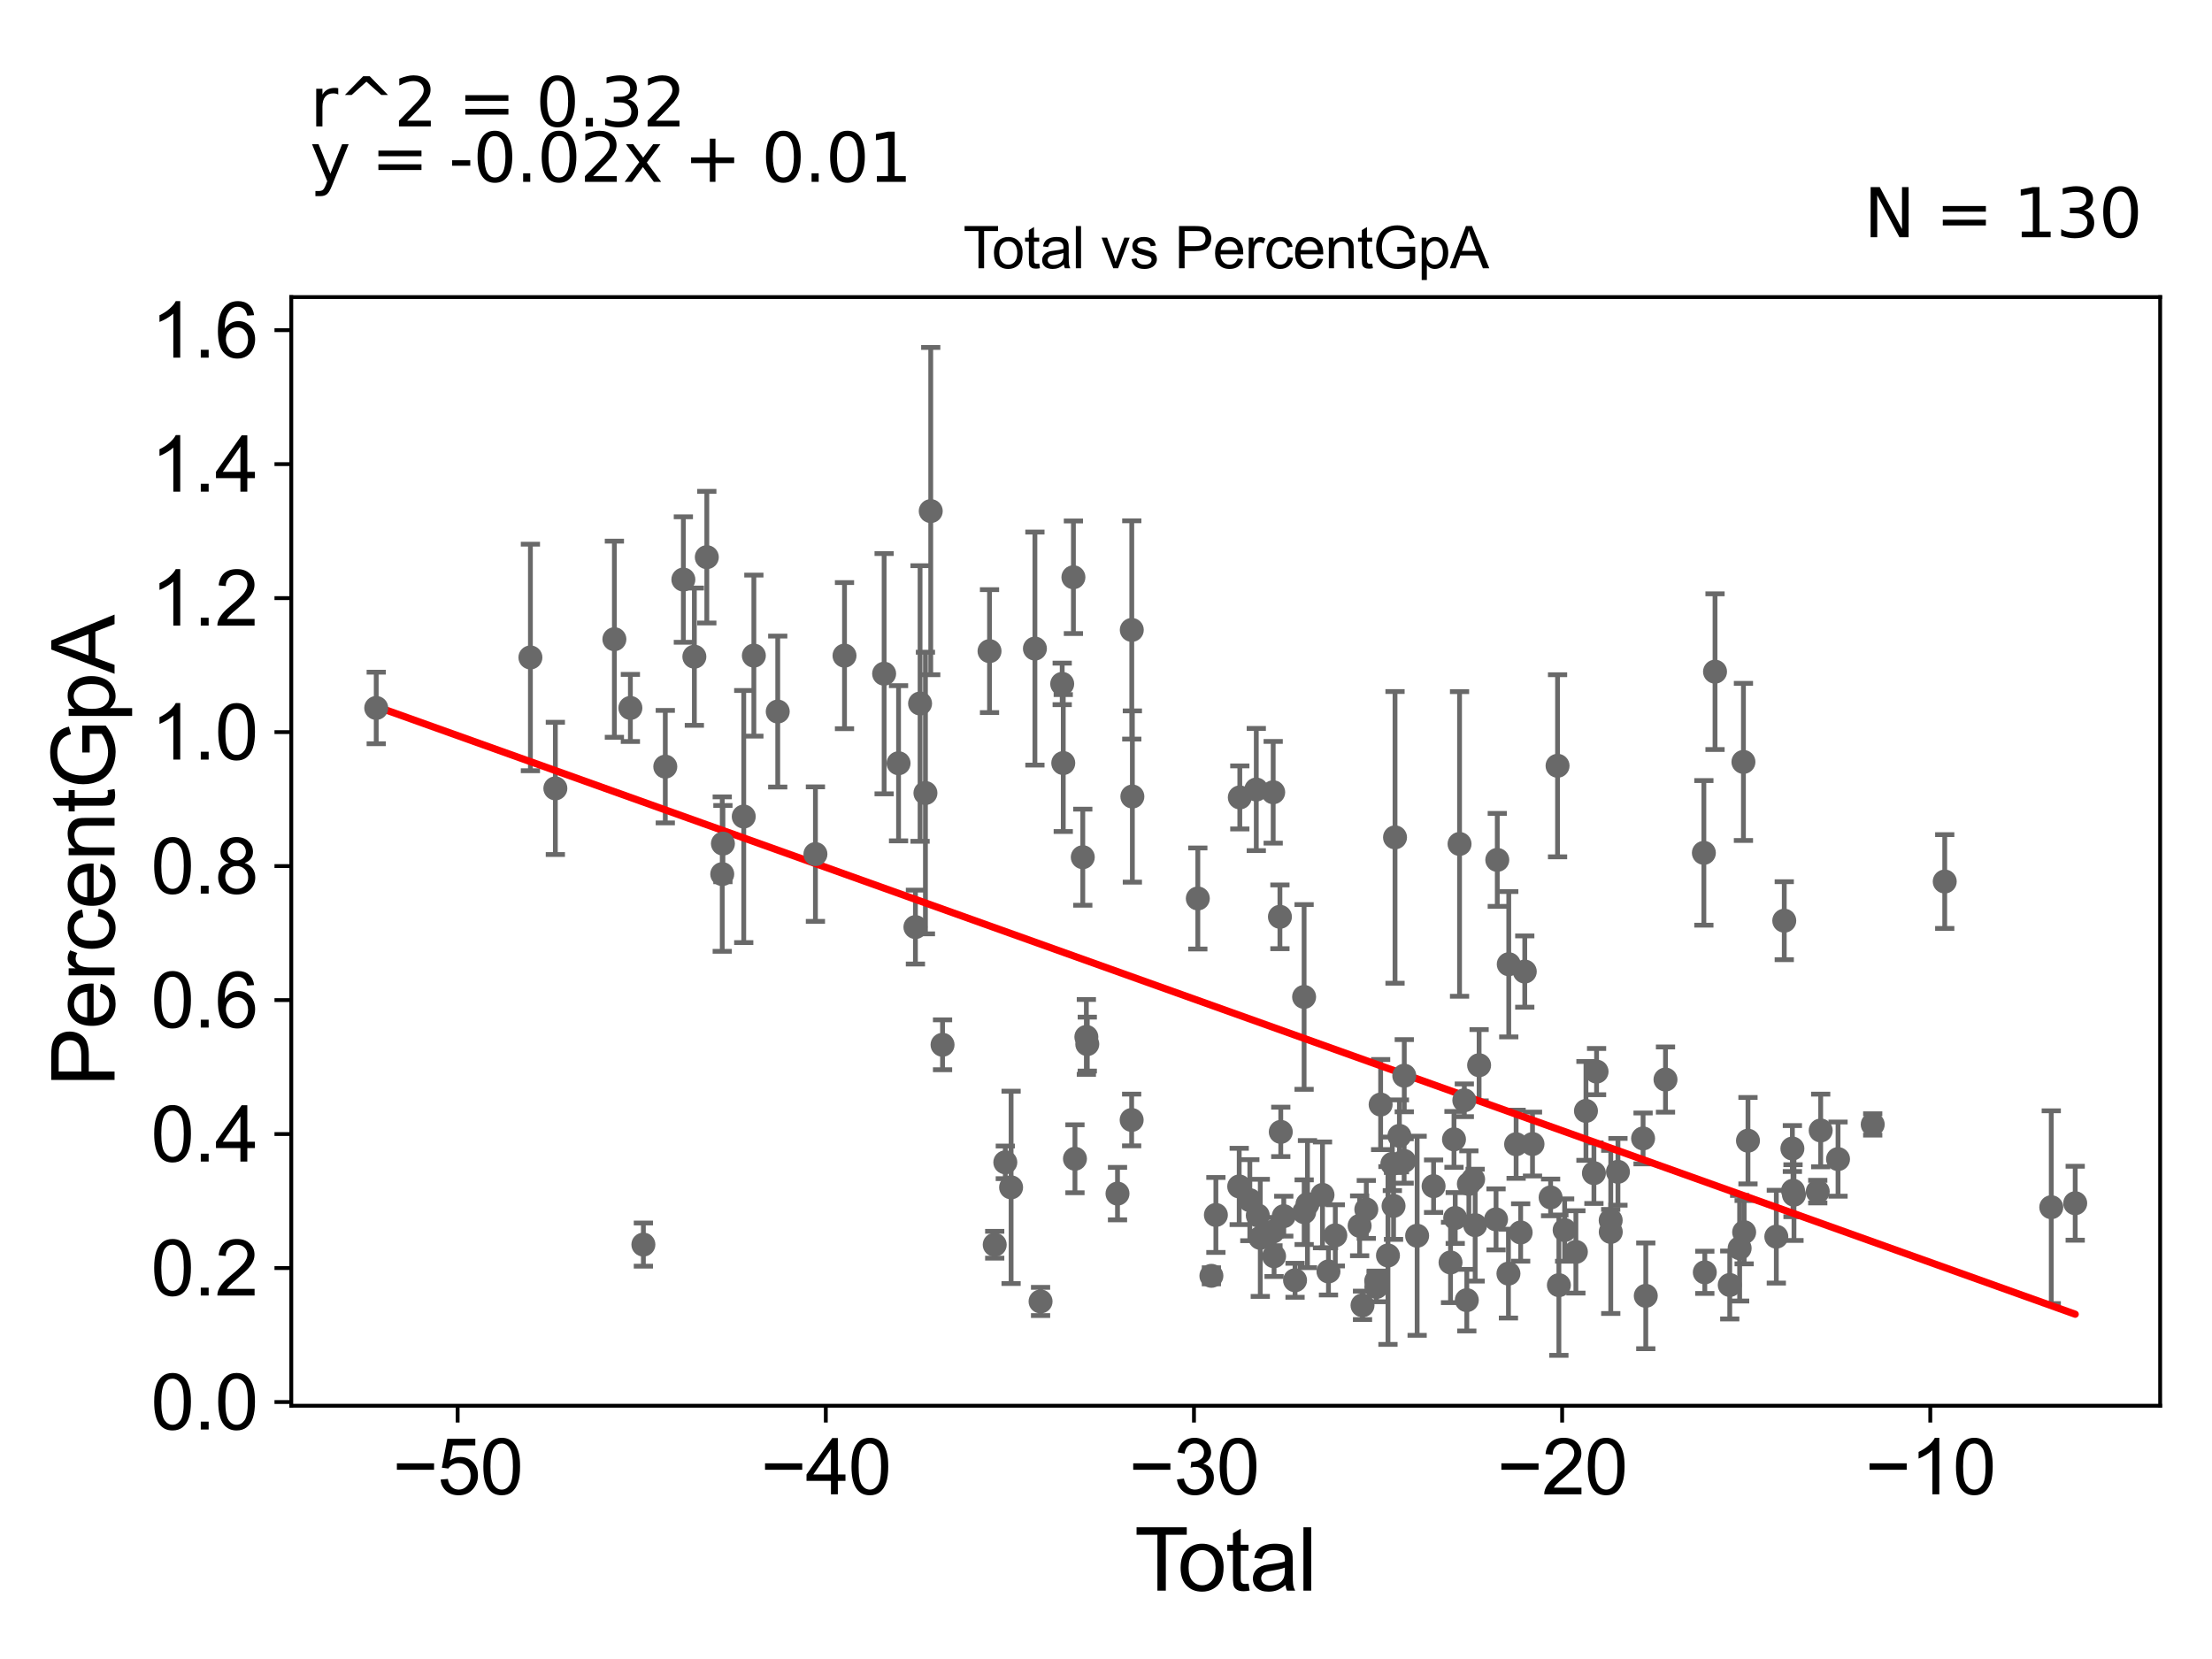 <?xml version="1.0" encoding="utf-8" standalone="no"?>
<!DOCTYPE svg PUBLIC "-//W3C//DTD SVG 1.1//EN"
  "http://www.w3.org/Graphics/SVG/1.1/DTD/svg11.dtd">
<svg xmlns:xlink="http://www.w3.org/1999/xlink" width="460.8pt" height="345.6pt" viewBox="0 0 460.8 345.6" xmlns="http://www.w3.org/2000/svg" version="1.1">
 <defs>
  <style type="text/css">*{stroke-linejoin: round; stroke-linecap: butt}</style>
 </defs>
 <g id="figure_1">
  <g id="patch_1">
   <path d="M 0 345.6 
L 460.8 345.6 
L 460.8 0 
L 0 0 
z
" style="fill: #ffffff"/>
  </g>
  <g id="axes_1">
   <g id="patch_2">
    <path d="M 60.68 292.84 
L 450 292.84 
L 450 61.886 
L 60.68 61.886 
z
" style="fill: #ffffff"/>
   </g>
   <g id="PathCollection_1">
    <defs>
     <path id="m431c5109cf" d="M 0 1.118 
C 0.297 1.118 0.581 1 0.791 0.791 
C 1 0.581 1.118 0.297 1.118 0 
C 1.118 -0.297 1 -0.581 0.791 -0.791 
C 0.581 -1 0.297 -1.118 0 -1.118 
C -0.297 -1.118 -0.581 -1 -0.791 -0.791 
C -1 -0.581 -1.118 -0.297 -1.118 0 
C -1.118 0.297 -1 0.581 -0.791 0.791 
C -0.581 1 -0.297 1.118 0 1.118 
z
" style="stroke: #696969"/>
    </defs>
    <g clip-path="url(#pd64199c6ad)">
     <use xlink:href="#m431c5109cf" x="78.376" y="147.479" style="fill: #696969; stroke: #696969"/>
     <use xlink:href="#m431c5109cf" x="283.836" y="271.925" style="fill: #696969; stroke: #696969"/>
     <use xlink:href="#m431c5109cf" x="284.628" y="251.947" style="fill: #696969; stroke: #696969"/>
     <use xlink:href="#m431c5109cf" x="286.69" y="266.842" style="fill: #696969; stroke: #696969"/>
     <use xlink:href="#m431c5109cf" x="286.722" y="268.096" style="fill: #696969; stroke: #696969"/>
     <use xlink:href="#m431c5109cf" x="287.612" y="230.098" style="fill: #696969; stroke: #696969"/>
     <use xlink:href="#m431c5109cf" x="289.138" y="261.541" style="fill: #696969; stroke: #696969"/>
     <use xlink:href="#m431c5109cf" x="290.053" y="242.448" style="fill: #696969; stroke: #696969"/>
     <use xlink:href="#m431c5109cf" x="290.302" y="251.216" style="fill: #696969; stroke: #696969"/>
     <use xlink:href="#m431c5109cf" x="283.238" y="255.361" style="fill: #696969; stroke: #696969"/>
     <use xlink:href="#m431c5109cf" x="290.609" y="174.438" style="fill: #696969; stroke: #696969"/>
     <use xlink:href="#m431c5109cf" x="292.508" y="241.845" style="fill: #696969; stroke: #696969"/>
     <use xlink:href="#m431c5109cf" x="292.537" y="224.087" style="fill: #696969; stroke: #696969"/>
     <use xlink:href="#m431c5109cf" x="295.215" y="257.428" style="fill: #696969; stroke: #696969"/>
     <use xlink:href="#m431c5109cf" x="298.641" y="247.103" style="fill: #696969; stroke: #696969"/>
     <use xlink:href="#m431c5109cf" x="302.173" y="262.994" style="fill: #696969; stroke: #696969"/>
     <use xlink:href="#m431c5109cf" x="302.892" y="237.351" style="fill: #696969; stroke: #696969"/>
     <use xlink:href="#m431c5109cf" x="303.149" y="253.735" style="fill: #696969; stroke: #696969"/>
     <use xlink:href="#m431c5109cf" x="304.051" y="175.81" style="fill: #696969; stroke: #696969"/>
     <use xlink:href="#m431c5109cf" x="291.524" y="236.623" style="fill: #696969; stroke: #696969"/>
     <use xlink:href="#m431c5109cf" x="278.169" y="257.343" style="fill: #696969; stroke: #696969"/>
     <use xlink:href="#m431c5109cf" x="276.745" y="264.866" style="fill: #696969; stroke: #696969"/>
     <use xlink:href="#m431c5109cf" x="275.503" y="248.921" style="fill: #696969; stroke: #696969"/>
     <use xlink:href="#m431c5109cf" x="249.528" y="187.169" style="fill: #696969; stroke: #696969"/>
     <use xlink:href="#m431c5109cf" x="252.356" y="265.778" style="fill: #696969; stroke: #696969"/>
     <use xlink:href="#m431c5109cf" x="253.292" y="253.099" style="fill: #696969; stroke: #696969"/>
     <use xlink:href="#m431c5109cf" x="258.15" y="247.158" style="fill: #696969; stroke: #696969"/>
     <use xlink:href="#m431c5109cf" x="258.275" y="166.117" style="fill: #696969; stroke: #696969"/>
     <use xlink:href="#m431c5109cf" x="260.361" y="250.016" style="fill: #696969; stroke: #696969"/>
     <use xlink:href="#m431c5109cf" x="261.707" y="164.473" style="fill: #696969; stroke: #696969"/>
     <use xlink:href="#m431c5109cf" x="262.021" y="253.193" style="fill: #696969; stroke: #696969"/>
     <use xlink:href="#m431c5109cf" x="262.54" y="257.869" style="fill: #696969; stroke: #696969"/>
     <use xlink:href="#m431c5109cf" x="265.181" y="256.563" style="fill: #696969; stroke: #696969"/>
     <use xlink:href="#m431c5109cf" x="265.23" y="165.042" style="fill: #696969; stroke: #696969"/>
     <use xlink:href="#m431c5109cf" x="265.414" y="261.701" style="fill: #696969; stroke: #696969"/>
     <use xlink:href="#m431c5109cf" x="266.631" y="190.988" style="fill: #696969; stroke: #696969"/>
     <use xlink:href="#m431c5109cf" x="266.809" y="235.792" style="fill: #696969; stroke: #696969"/>
     <use xlink:href="#m431c5109cf" x="267.433" y="253.347" style="fill: #696969; stroke: #696969"/>
     <use xlink:href="#m431c5109cf" x="269.783" y="266.704" style="fill: #696969; stroke: #696969"/>
     <use xlink:href="#m431c5109cf" x="271.669" y="207.682" style="fill: #696969; stroke: #696969"/>
     <use xlink:href="#m431c5109cf" x="271.681" y="252.52" style="fill: #696969; stroke: #696969"/>
     <use xlink:href="#m431c5109cf" x="272.37" y="250.839" style="fill: #696969; stroke: #696969"/>
     <use xlink:href="#m431c5109cf" x="305.046" y="229.213" style="fill: #696969; stroke: #696969"/>
     <use xlink:href="#m431c5109cf" x="305.562" y="270.846" style="fill: #696969; stroke: #696969"/>
     <use xlink:href="#m431c5109cf" x="305.993" y="246.639" style="fill: #696969; stroke: #696969"/>
     <use xlink:href="#m431c5109cf" x="306.878" y="245.678" style="fill: #696969; stroke: #696969"/>
     <use xlink:href="#m431c5109cf" x="346.954" y="224.89" style="fill: #696969; stroke: #696969"/>
     <use xlink:href="#m431c5109cf" x="354.948" y="177.667" style="fill: #696969; stroke: #696969"/>
     <use xlink:href="#m431c5109cf" x="355.143" y="265.05" style="fill: #696969; stroke: #696969"/>
     <use xlink:href="#m431c5109cf" x="357.271" y="139.922" style="fill: #696969; stroke: #696969"/>
     <use xlink:href="#m431c5109cf" x="360.339" y="267.686" style="fill: #696969; stroke: #696969"/>
     <use xlink:href="#m431c5109cf" x="362.4" y="260.029" style="fill: #696969; stroke: #696969"/>
     <use xlink:href="#m431c5109cf" x="363.19" y="158.723" style="fill: #696969; stroke: #696969"/>
     <use xlink:href="#m431c5109cf" x="363.339" y="256.685" style="fill: #696969; stroke: #696969"/>
     <use xlink:href="#m431c5109cf" x="364.136" y="237.628" style="fill: #696969; stroke: #696969"/>
     <use xlink:href="#m431c5109cf" x="370.04" y="257.62" style="fill: #696969; stroke: #696969"/>
     <use xlink:href="#m431c5109cf" x="371.695" y="191.797" style="fill: #696969; stroke: #696969"/>
     <use xlink:href="#m431c5109cf" x="373.387" y="239.262" style="fill: #696969; stroke: #696969"/>
     <use xlink:href="#m431c5109cf" x="373.518" y="248.046" style="fill: #696969; stroke: #696969"/>
     <use xlink:href="#m431c5109cf" x="373.718" y="248.877" style="fill: #696969; stroke: #696969"/>
     <use xlink:href="#m431c5109cf" x="378.67" y="248.237" style="fill: #696969; stroke: #696969"/>
     <use xlink:href="#m431c5109cf" x="379.283" y="235.499" style="fill: #696969; stroke: #696969"/>
     <use xlink:href="#m431c5109cf" x="382.895" y="241.462" style="fill: #696969; stroke: #696969"/>
     <use xlink:href="#m431c5109cf" x="390.122" y="234.242" style="fill: #696969; stroke: #696969"/>
     <use xlink:href="#m431c5109cf" x="405.123" y="183.638" style="fill: #696969; stroke: #696969"/>
     <use xlink:href="#m431c5109cf" x="342.846" y="269.947" style="fill: #696969; stroke: #696969"/>
     <use xlink:href="#m431c5109cf" x="235.893" y="165.93" style="fill: #696969; stroke: #696969"/>
     <use xlink:href="#m431c5109cf" x="342.284" y="237.157" style="fill: #696969; stroke: #696969"/>
     <use xlink:href="#m431c5109cf" x="335.551" y="256.63" style="fill: #696969; stroke: #696969"/>
     <use xlink:href="#m431c5109cf" x="307.303" y="255.22" style="fill: #696969; stroke: #696969"/>
     <use xlink:href="#m431c5109cf" x="308.125" y="221.906" style="fill: #696969; stroke: #696969"/>
     <use xlink:href="#m431c5109cf" x="311.655" y="254.017" style="fill: #696969; stroke: #696969"/>
     <use xlink:href="#m431c5109cf" x="427.317" y="251.486" style="fill: #696969; stroke: #696969"/>
     <use xlink:href="#m431c5109cf" x="314.237" y="265.315" style="fill: #696969; stroke: #696969"/>
     <use xlink:href="#m431c5109cf" x="314.303" y="200.868" style="fill: #696969; stroke: #696969"/>
     <use xlink:href="#m431c5109cf" x="315.835" y="238.369" style="fill: #696969; stroke: #696969"/>
     <use xlink:href="#m431c5109cf" x="316.781" y="256.743" style="fill: #696969; stroke: #696969"/>
     <use xlink:href="#m431c5109cf" x="317.638" y="202.393" style="fill: #696969; stroke: #696969"/>
     <use xlink:href="#m431c5109cf" x="319.248" y="238.328" style="fill: #696969; stroke: #696969"/>
     <use xlink:href="#m431c5109cf" x="323.02" y="249.444" style="fill: #696969; stroke: #696969"/>
     <use xlink:href="#m431c5109cf" x="324.468" y="159.527" style="fill: #696969; stroke: #696969"/>
     <use xlink:href="#m431c5109cf" x="324.744" y="267.723" style="fill: #696969; stroke: #696969"/>
     <use xlink:href="#m431c5109cf" x="325.945" y="256.246" style="fill: #696969; stroke: #696969"/>
     <use xlink:href="#m431c5109cf" x="328.285" y="260.797" style="fill: #696969; stroke: #696969"/>
     <use xlink:href="#m431c5109cf" x="330.384" y="231.426" style="fill: #696969; stroke: #696969"/>
     <use xlink:href="#m431c5109cf" x="332.043" y="244.387" style="fill: #696969; stroke: #696969"/>
     <use xlink:href="#m431c5109cf" x="332.595" y="223.233" style="fill: #696969; stroke: #696969"/>
     <use xlink:href="#m431c5109cf" x="335.536" y="254.219" style="fill: #696969; stroke: #696969"/>
     <use xlink:href="#m431c5109cf" x="337.048" y="244.11" style="fill: #696969; stroke: #696969"/>
     <use xlink:href="#m431c5109cf" x="235.77" y="131.226" style="fill: #696969; stroke: #696969"/>
     <use xlink:href="#m431c5109cf" x="311.912" y="179.132" style="fill: #696969; stroke: #696969"/>
     <use xlink:href="#m431c5109cf" x="432.304" y="250.656" style="fill: #696969; stroke: #696969"/>
     <use xlink:href="#m431c5109cf" x="157.043" y="136.577" style="fill: #696969; stroke: #696969"/>
     <use xlink:href="#m431c5109cf" x="196.349" y="217.647" style="fill: #696969; stroke: #696969"/>
     <use xlink:href="#m431c5109cf" x="215.592" y="135.11" style="fill: #696969; stroke: #696969"/>
     <use xlink:href="#m431c5109cf" x="216.767" y="271.114" style="fill: #696969; stroke: #696969"/>
     <use xlink:href="#m431c5109cf" x="162.017" y="148.229" style="fill: #696969; stroke: #696969"/>
     <use xlink:href="#m431c5109cf" x="193.89" y="106.472" style="fill: #696969; stroke: #696969"/>
     <use xlink:href="#m431c5109cf" x="192.785" y="165.203" style="fill: #696969; stroke: #696969"/>
     <use xlink:href="#m431c5109cf" x="169.868" y="177.923" style="fill: #696969; stroke: #696969"/>
     <use xlink:href="#m431c5109cf" x="191.668" y="146.554" style="fill: #696969; stroke: #696969"/>
     <use xlink:href="#m431c5109cf" x="154.935" y="170.101" style="fill: #696969; stroke: #696969"/>
     <use xlink:href="#m431c5109cf" x="175.926" y="136.583" style="fill: #696969; stroke: #696969"/>
     <use xlink:href="#m431c5109cf" x="226.309" y="216.013" style="fill: #696969; stroke: #696969"/>
     <use xlink:href="#m431c5109cf" x="190.7" y="193.126" style="fill: #696969; stroke: #696969"/>
     <use xlink:href="#m431c5109cf" x="225.563" y="178.571" style="fill: #696969; stroke: #696969"/>
     <use xlink:href="#m431c5109cf" x="223.934" y="241.388" style="fill: #696969; stroke: #696969"/>
     <use xlink:href="#m431c5109cf" x="187.185" y="159" style="fill: #696969; stroke: #696969"/>
     <use xlink:href="#m431c5109cf" x="223.611" y="120.253" style="fill: #696969; stroke: #696969"/>
     <use xlink:href="#m431c5109cf" x="235.744" y="233.31" style="fill: #696969; stroke: #696969"/>
     <use xlink:href="#m431c5109cf" x="221.275" y="142.466" style="fill: #696969; stroke: #696969"/>
     <use xlink:href="#m431c5109cf" x="221.496" y="158.958" style="fill: #696969; stroke: #696969"/>
     <use xlink:href="#m431c5109cf" x="226.502" y="217.507" style="fill: #696969; stroke: #696969"/>
     <use xlink:href="#m431c5109cf" x="150.597" y="175.741" style="fill: #696969; stroke: #696969"/>
     <use xlink:href="#m431c5109cf" x="184.18" y="140.346" style="fill: #696969; stroke: #696969"/>
     <use xlink:href="#m431c5109cf" x="150.456" y="182.09" style="fill: #696969; stroke: #696969"/>
     <use xlink:href="#m431c5109cf" x="134.028" y="259.269" style="fill: #696969; stroke: #696969"/>
     <use xlink:href="#m431c5109cf" x="207.218" y="259.302" style="fill: #696969; stroke: #696969"/>
     <use xlink:href="#m431c5109cf" x="209.425" y="242.132" style="fill: #696969; stroke: #696969"/>
     <use xlink:href="#m431c5109cf" x="210.63" y="247.348" style="fill: #696969; stroke: #696969"/>
     <use xlink:href="#m431c5109cf" x="232.797" y="248.651" style="fill: #696969; stroke: #696969"/>
     <use xlink:href="#m431c5109cf" x="138.593" y="159.705" style="fill: #696969; stroke: #696969"/>
     <use xlink:href="#m431c5109cf" x="131.321" y="147.48" style="fill: #696969; stroke: #696969"/>
     <use xlink:href="#m431c5109cf" x="206.136" y="135.643" style="fill: #696969; stroke: #696969"/>
     <use xlink:href="#m431c5109cf" x="115.691" y="164.236" style="fill: #696969; stroke: #696969"/>
     <use xlink:href="#m431c5109cf" x="127.988" y="133.158" style="fill: #696969; stroke: #696969"/>
     <use xlink:href="#m431c5109cf" x="142.357" y="120.731" style="fill: #696969; stroke: #696969"/>
     <use xlink:href="#m431c5109cf" x="110.494" y="136.96" style="fill: #696969; stroke: #696969"/>
     <use xlink:href="#m431c5109cf" x="144.648" y="136.802" style="fill: #696969; stroke: #696969"/>
     <use xlink:href="#m431c5109cf" x="147.242" y="116.069" style="fill: #696969; stroke: #696969"/>
    </g>
   </g>
   <g id="matplotlib.axis_1">
    <g id="xtick_1">
     <g id="line2d_1">
      <defs>
       <path id="m146ab5d97c" d="M 0 0 
L 0 3.5 
" style="stroke: #000000; stroke-width: 0.8"/>
      </defs>
      <g>
       <use xlink:href="#m146ab5d97c" x="95.337" y="292.84" style="stroke: #000000; stroke-width: 0.8"/>
      </g>
     </g>
     <g id="text_1">
      <!-- −50 -->
      <g transform="translate(81.767 311.293)scale(0.16 -0.16)">
       <defs>
        <path id="ArialMT-2212" d="M 3381 1997 
L 356 1997 
L 356 2522 
L 3381 2522 
L 3381 1997 
z
" transform="scale(0.016)"/>
        <path id="ArialMT-35" d="M 266 1200 
L 856 1250 
Q 922 819 1161 601 
Q 1400 384 1738 384 
Q 2144 384 2425 690 
Q 2706 997 2706 1503 
Q 2706 1984 2436 2262 
Q 2166 2541 1728 2541 
Q 1456 2541 1237 2417 
Q 1019 2294 894 2097 
L 366 2166 
L 809 4519 
L 3088 4519 
L 3088 3981 
L 1259 3981 
L 1013 2750 
Q 1425 3038 1878 3038 
Q 2478 3038 2890 2622 
Q 3303 2206 3303 1553 
Q 3303 931 2941 478 
Q 2500 -78 1738 -78 
Q 1113 -78 717 272 
Q 322 622 266 1200 
z
" transform="scale(0.016)"/>
        <path id="ArialMT-30" d="M 266 2259 
Q 266 3072 433 3567 
Q 600 4063 929 4331 
Q 1259 4600 1759 4600 
Q 2128 4600 2406 4451 
Q 2684 4303 2865 4023 
Q 3047 3744 3150 3342 
Q 3253 2941 3253 2259 
Q 3253 1453 3087 958 
Q 2922 463 2592 192 
Q 2263 -78 1759 -78 
Q 1097 -78 719 397 
Q 266 969 266 2259 
z
M 844 2259 
Q 844 1131 1108 757 
Q 1372 384 1759 384 
Q 2147 384 2411 759 
Q 2675 1134 2675 2259 
Q 2675 3391 2411 3762 
Q 2147 4134 1753 4134 
Q 1366 4134 1134 3806 
Q 844 3388 844 2259 
z
" transform="scale(0.016)"/>
       </defs>
       <use xlink:href="#ArialMT-2212"/>
       <use xlink:href="#ArialMT-35" x="58.398"/>
       <use xlink:href="#ArialMT-30" x="114.014"/>
      </g>
     </g>
    </g>
    <g id="xtick_2">
     <g id="line2d_2">
      <g>
       <use xlink:href="#m146ab5d97c" x="172.032" y="292.84" style="stroke: #000000; stroke-width: 0.8"/>
      </g>
     </g>
     <g id="text_2">
      <!-- −40 -->
      <g transform="translate(158.462 311.293)scale(0.16 -0.16)">
       <defs>
        <path id="ArialMT-34" d="M 2069 0 
L 2069 1097 
L 81 1097 
L 81 1613 
L 2172 4581 
L 2631 4581 
L 2631 1613 
L 3250 1613 
L 3250 1097 
L 2631 1097 
L 2631 0 
L 2069 0 
z
M 2069 1613 
L 2069 3678 
L 634 1613 
L 2069 1613 
z
" transform="scale(0.016)"/>
       </defs>
       <use xlink:href="#ArialMT-2212"/>
       <use xlink:href="#ArialMT-34" x="58.398"/>
       <use xlink:href="#ArialMT-30" x="114.014"/>
      </g>
     </g>
    </g>
    <g id="xtick_3">
     <g id="line2d_3">
      <g>
       <use xlink:href="#m146ab5d97c" x="248.727" y="292.84" style="stroke: #000000; stroke-width: 0.8"/>
      </g>
     </g>
     <g id="text_3">
      <!-- −30 -->
      <g transform="translate(235.157 311.293)scale(0.16 -0.16)">
       <defs>
        <path id="ArialMT-33" d="M 269 1209 
L 831 1284 
Q 928 806 1161 595 
Q 1394 384 1728 384 
Q 2125 384 2398 659 
Q 2672 934 2672 1341 
Q 2672 1728 2419 1979 
Q 2166 2231 1775 2231 
Q 1616 2231 1378 2169 
L 1441 2663 
Q 1497 2656 1531 2656 
Q 1891 2656 2178 2843 
Q 2466 3031 2466 3422 
Q 2466 3731 2256 3934 
Q 2047 4138 1716 4138 
Q 1388 4138 1169 3931 
Q 950 3725 888 3313 
L 325 3413 
Q 428 3978 793 4289 
Q 1159 4600 1703 4600 
Q 2078 4600 2393 4439 
Q 2709 4278 2876 4000 
Q 3044 3722 3044 3409 
Q 3044 3113 2884 2869 
Q 2725 2625 2413 2481 
Q 2819 2388 3044 2092 
Q 3269 1797 3269 1353 
Q 3269 753 2831 336 
Q 2394 -81 1725 -81 
Q 1122 -81 723 278 
Q 325 638 269 1209 
z
" transform="scale(0.016)"/>
       </defs>
       <use xlink:href="#ArialMT-2212"/>
       <use xlink:href="#ArialMT-33" x="58.398"/>
       <use xlink:href="#ArialMT-30" x="114.014"/>
      </g>
     </g>
    </g>
    <g id="xtick_4">
     <g id="line2d_4">
      <g>
       <use xlink:href="#m146ab5d97c" x="325.422" y="292.84" style="stroke: #000000; stroke-width: 0.8"/>
      </g>
     </g>
     <g id="text_4">
      <!-- −20 -->
      <g transform="translate(311.852 311.293)scale(0.16 -0.16)">
       <defs>
        <path id="ArialMT-32" d="M 3222 541 
L 3222 0 
L 194 0 
Q 188 203 259 391 
Q 375 700 629 1000 
Q 884 1300 1366 1694 
Q 2113 2306 2375 2664 
Q 2638 3022 2638 3341 
Q 2638 3675 2398 3904 
Q 2159 4134 1775 4134 
Q 1369 4134 1125 3890 
Q 881 3647 878 3216 
L 300 3275 
Q 359 3922 746 4261 
Q 1134 4600 1788 4600 
Q 2447 4600 2831 4234 
Q 3216 3869 3216 3328 
Q 3216 3053 3103 2787 
Q 2991 2522 2730 2228 
Q 2469 1934 1863 1422 
Q 1356 997 1212 845 
Q 1069 694 975 541 
L 3222 541 
z
" transform="scale(0.016)"/>
       </defs>
       <use xlink:href="#ArialMT-2212"/>
       <use xlink:href="#ArialMT-32" x="58.398"/>
       <use xlink:href="#ArialMT-30" x="114.014"/>
      </g>
     </g>
    </g>
    <g id="xtick_5">
     <g id="line2d_5">
      <g>
       <use xlink:href="#m146ab5d97c" x="402.116" y="292.84" style="stroke: #000000; stroke-width: 0.8"/>
      </g>
     </g>
     <g id="text_5">
      <!-- −10 -->
      <g transform="translate(388.546 311.293)scale(0.16 -0.16)">
       <defs>
        <path id="ArialMT-31" d="M 2384 0 
L 1822 0 
L 1822 3584 
Q 1619 3391 1289 3197 
Q 959 3003 697 2906 
L 697 3450 
Q 1169 3672 1522 3987 
Q 1875 4303 2022 4600 
L 2384 4600 
L 2384 0 
z
" transform="scale(0.016)"/>
       </defs>
       <use xlink:href="#ArialMT-2212"/>
       <use xlink:href="#ArialMT-31" x="58.398"/>
       <use xlink:href="#ArialMT-30" x="114.014"/>
      </g>
     </g>
    </g>
    <g id="text_6">
     <!-- Total -->
     <g transform="translate(236.335 331.357)scale(0.18 -0.18)">
      <defs>
       <path id="ArialMT-54" d="M 1659 0 
L 1659 4041 
L 150 4041 
L 150 4581 
L 3781 4581 
L 3781 4041 
L 2266 4041 
L 2266 0 
L 1659 0 
z
" transform="scale(0.016)"/>
       <path id="ArialMT-6f" d="M 213 1659 
Q 213 2581 725 3025 
Q 1153 3394 1769 3394 
Q 2453 3394 2887 2945 
Q 3322 2497 3322 1706 
Q 3322 1066 3130 698 
Q 2938 331 2570 128 
Q 2203 -75 1769 -75 
Q 1072 -75 642 372 
Q 213 819 213 1659 
z
M 791 1659 
Q 791 1022 1069 705 
Q 1347 388 1769 388 
Q 2188 388 2466 706 
Q 2744 1025 2744 1678 
Q 2744 2294 2464 2611 
Q 2184 2928 1769 2928 
Q 1347 2928 1069 2612 
Q 791 2297 791 1659 
z
" transform="scale(0.016)"/>
       <path id="ArialMT-74" d="M 1650 503 
L 1731 6 
Q 1494 -44 1306 -44 
Q 1000 -44 831 53 
Q 663 150 594 308 
Q 525 466 525 972 
L 525 2881 
L 113 2881 
L 113 3319 
L 525 3319 
L 525 4141 
L 1084 4478 
L 1084 3319 
L 1650 3319 
L 1650 2881 
L 1084 2881 
L 1084 941 
Q 1084 700 1114 631 
Q 1144 563 1211 522 
Q 1278 481 1403 481 
Q 1497 481 1650 503 
z
" transform="scale(0.016)"/>
       <path id="ArialMT-61" d="M 2588 409 
Q 2275 144 1986 34 
Q 1697 -75 1366 -75 
Q 819 -75 525 192 
Q 231 459 231 875 
Q 231 1119 342 1320 
Q 453 1522 633 1644 
Q 813 1766 1038 1828 
Q 1203 1872 1538 1913 
Q 2219 1994 2541 2106 
Q 2544 2222 2544 2253 
Q 2544 2597 2384 2738 
Q 2169 2928 1744 2928 
Q 1347 2928 1158 2789 
Q 969 2650 878 2297 
L 328 2372 
Q 403 2725 575 2942 
Q 747 3159 1072 3276 
Q 1397 3394 1825 3394 
Q 2250 3394 2515 3294 
Q 2781 3194 2906 3042 
Q 3031 2891 3081 2659 
Q 3109 2516 3109 2141 
L 3109 1391 
Q 3109 606 3145 398 
Q 3181 191 3288 0 
L 2700 0 
Q 2613 175 2588 409 
z
M 2541 1666 
Q 2234 1541 1622 1453 
Q 1275 1403 1131 1340 
Q 988 1278 909 1158 
Q 831 1038 831 891 
Q 831 666 1001 516 
Q 1172 366 1500 366 
Q 1825 366 2078 508 
Q 2331 650 2450 897 
Q 2541 1088 2541 1459 
L 2541 1666 
z
" transform="scale(0.016)"/>
       <path id="ArialMT-6c" d="M 409 0 
L 409 4581 
L 972 4581 
L 972 0 
L 409 0 
z
" transform="scale(0.016)"/>
      </defs>
      <use xlink:href="#ArialMT-54"/>
      <use xlink:href="#ArialMT-6f" x="49.959"/>
      <use xlink:href="#ArialMT-74" x="105.574"/>
      <use xlink:href="#ArialMT-61" x="133.357"/>
      <use xlink:href="#ArialMT-6c" x="188.973"/>
     </g>
    </g>
   </g>
   <g id="matplotlib.axis_2">
    <g id="ytick_1">
     <g id="line2d_6">
      <defs>
       <path id="m996c084af1" d="M 0 0 
L -3.5 0 
" style="stroke: #000000; stroke-width: 0.8"/>
      </defs>
      <g>
       <use xlink:href="#m996c084af1" x="60.68" y="292.066" style="stroke: #000000; stroke-width: 0.8"/>
      </g>
     </g>
     <g id="text_7">
      <!-- 0.0 -->
      <g transform="translate(31.44 297.792)scale(0.16 -0.16)">
       <defs>
        <path id="ArialMT-2e" d="M 581 0 
L 581 641 
L 1222 641 
L 1222 0 
L 581 0 
z
" transform="scale(0.016)"/>
       </defs>
       <use xlink:href="#ArialMT-30"/>
       <use xlink:href="#ArialMT-2e" x="55.615"/>
       <use xlink:href="#ArialMT-30" x="83.398"/>
      </g>
     </g>
    </g>
    <g id="ytick_2">
     <g id="line2d_7">
      <g>
       <use xlink:href="#m996c084af1" x="60.68" y="264.155" style="stroke: #000000; stroke-width: 0.8"/>
      </g>
     </g>
     <g id="text_8">
      <!-- 0.2 -->
      <g transform="translate(31.44 269.881)scale(0.16 -0.16)">
       <use xlink:href="#ArialMT-30"/>
       <use xlink:href="#ArialMT-2e" x="55.615"/>
       <use xlink:href="#ArialMT-32" x="83.398"/>
      </g>
     </g>
    </g>
    <g id="ytick_3">
     <g id="line2d_8">
      <g>
       <use xlink:href="#m996c084af1" x="60.68" y="236.244" style="stroke: #000000; stroke-width: 0.8"/>
      </g>
     </g>
     <g id="text_9">
      <!-- 0.4 -->
      <g transform="translate(31.44 241.971)scale(0.16 -0.16)">
       <use xlink:href="#ArialMT-30"/>
       <use xlink:href="#ArialMT-2e" x="55.615"/>
       <use xlink:href="#ArialMT-34" x="83.398"/>
      </g>
     </g>
    </g>
    <g id="ytick_4">
     <g id="line2d_9">
      <g>
       <use xlink:href="#m996c084af1" x="60.68" y="208.333" style="stroke: #000000; stroke-width: 0.8"/>
      </g>
     </g>
     <g id="text_10">
      <!-- 0.6 -->
      <g transform="translate(31.44 214.06)scale(0.16 -0.16)">
       <defs>
        <path id="ArialMT-36" d="M 3184 3459 
L 2625 3416 
Q 2550 3747 2413 3897 
Q 2184 4138 1850 4138 
Q 1581 4138 1378 3988 
Q 1113 3794 959 3422 
Q 806 3050 800 2363 
Q 1003 2672 1297 2822 
Q 1591 2972 1913 2972 
Q 2475 2972 2870 2558 
Q 3266 2144 3266 1488 
Q 3266 1056 3080 686 
Q 2894 316 2569 119 
Q 2244 -78 1831 -78 
Q 1128 -78 684 439 
Q 241 956 241 2144 
Q 241 3472 731 4075 
Q 1159 4600 1884 4600 
Q 2425 4600 2770 4297 
Q 3116 3994 3184 3459 
z
M 888 1484 
Q 888 1194 1011 928 
Q 1134 663 1356 523 
Q 1578 384 1822 384 
Q 2178 384 2434 671 
Q 2691 959 2691 1453 
Q 2691 1928 2437 2201 
Q 2184 2475 1800 2475 
Q 1419 2475 1153 2201 
Q 888 1928 888 1484 
z
" transform="scale(0.016)"/>
       </defs>
       <use xlink:href="#ArialMT-30"/>
       <use xlink:href="#ArialMT-2e" x="55.615"/>
       <use xlink:href="#ArialMT-36" x="83.398"/>
      </g>
     </g>
    </g>
    <g id="ytick_5">
     <g id="line2d_10">
      <g>
       <use xlink:href="#m996c084af1" x="60.68" y="180.423" style="stroke: #000000; stroke-width: 0.8"/>
      </g>
     </g>
     <g id="text_11">
      <!-- 0.8 -->
      <g transform="translate(31.44 186.149)scale(0.16 -0.16)">
       <defs>
        <path id="ArialMT-38" d="M 1131 2484 
Q 781 2613 612 2850 
Q 444 3088 444 3419 
Q 444 3919 803 4259 
Q 1163 4600 1759 4600 
Q 2359 4600 2725 4251 
Q 3091 3903 3091 3403 
Q 3091 3084 2923 2848 
Q 2756 2613 2416 2484 
Q 2838 2347 3058 2040 
Q 3278 1734 3278 1309 
Q 3278 722 2862 322 
Q 2447 -78 1769 -78 
Q 1091 -78 675 323 
Q 259 725 259 1325 
Q 259 1772 486 2073 
Q 713 2375 1131 2484 
z
M 1019 3438 
Q 1019 3113 1228 2906 
Q 1438 2700 1772 2700 
Q 2097 2700 2305 2904 
Q 2513 3109 2513 3406 
Q 2513 3716 2298 3927 
Q 2084 4138 1766 4138 
Q 1444 4138 1231 3931 
Q 1019 3725 1019 3438 
z
M 838 1322 
Q 838 1081 952 856 
Q 1066 631 1291 507 
Q 1516 384 1775 384 
Q 2178 384 2440 643 
Q 2703 903 2703 1303 
Q 2703 1709 2433 1975 
Q 2163 2241 1756 2241 
Q 1359 2241 1098 1978 
Q 838 1716 838 1322 
z
" transform="scale(0.016)"/>
       </defs>
       <use xlink:href="#ArialMT-30"/>
       <use xlink:href="#ArialMT-2e" x="55.615"/>
       <use xlink:href="#ArialMT-38" x="83.398"/>
      </g>
     </g>
    </g>
    <g id="ytick_6">
     <g id="line2d_11">
      <g>
       <use xlink:href="#m996c084af1" x="60.68" y="152.512" style="stroke: #000000; stroke-width: 0.8"/>
      </g>
     </g>
     <g id="text_12">
      <!-- 1.0 -->
      <g transform="translate(31.44 158.238)scale(0.16 -0.16)">
       <use xlink:href="#ArialMT-31"/>
       <use xlink:href="#ArialMT-2e" x="55.615"/>
       <use xlink:href="#ArialMT-30" x="83.398"/>
      </g>
     </g>
    </g>
    <g id="ytick_7">
     <g id="line2d_12">
      <g>
       <use xlink:href="#m996c084af1" x="60.68" y="124.601" style="stroke: #000000; stroke-width: 0.8"/>
      </g>
     </g>
     <g id="text_13">
      <!-- 1.2 -->
      <g transform="translate(31.44 130.327)scale(0.16 -0.16)">
       <use xlink:href="#ArialMT-31"/>
       <use xlink:href="#ArialMT-2e" x="55.615"/>
       <use xlink:href="#ArialMT-32" x="83.398"/>
      </g>
     </g>
    </g>
    <g id="ytick_8">
     <g id="line2d_13">
      <g>
       <use xlink:href="#m996c084af1" x="60.68" y="96.69" style="stroke: #000000; stroke-width: 0.8"/>
      </g>
     </g>
     <g id="text_14">
      <!-- 1.4 -->
      <g transform="translate(31.44 102.416)scale(0.16 -0.16)">
       <use xlink:href="#ArialMT-31"/>
       <use xlink:href="#ArialMT-2e" x="55.615"/>
       <use xlink:href="#ArialMT-34" x="83.398"/>
      </g>
     </g>
    </g>
    <g id="ytick_9">
     <g id="line2d_14">
      <g>
       <use xlink:href="#m996c084af1" x="60.68" y="68.779" style="stroke: #000000; stroke-width: 0.8"/>
      </g>
     </g>
     <g id="text_15">
      <!-- 1.6 -->
      <g transform="translate(31.44 74.505)scale(0.16 -0.16)">
       <use xlink:href="#ArialMT-31"/>
       <use xlink:href="#ArialMT-2e" x="55.615"/>
       <use xlink:href="#ArialMT-36" x="83.398"/>
      </g>
     </g>
    </g>
    <g id="text_16">
     <!-- PercentGpA -->
     <g transform="translate(23.863 226.386)rotate(-90)scale(0.18 -0.18)">
      <defs>
       <path id="ArialMT-50" d="M 494 0 
L 494 4581 
L 2222 4581 
Q 2678 4581 2919 4538 
Q 3256 4481 3484 4323 
Q 3713 4166 3852 3881 
Q 3991 3597 3991 3256 
Q 3991 2672 3619 2267 
Q 3247 1863 2275 1863 
L 1100 1863 
L 1100 0 
L 494 0 
z
M 1100 2403 
L 2284 2403 
Q 2872 2403 3119 2622 
Q 3366 2841 3366 3238 
Q 3366 3525 3220 3729 
Q 3075 3934 2838 4000 
Q 2684 4041 2272 4041 
L 1100 4041 
L 1100 2403 
z
" transform="scale(0.016)"/>
       <path id="ArialMT-65" d="M 2694 1069 
L 3275 997 
Q 3138 488 2766 206 
Q 2394 -75 1816 -75 
Q 1088 -75 661 373 
Q 234 822 234 1631 
Q 234 2469 665 2931 
Q 1097 3394 1784 3394 
Q 2450 3394 2872 2941 
Q 3294 2488 3294 1666 
Q 3294 1616 3291 1516 
L 816 1516 
Q 847 969 1125 678 
Q 1403 388 1819 388 
Q 2128 388 2347 550 
Q 2566 713 2694 1069 
z
M 847 1978 
L 2700 1978 
Q 2663 2397 2488 2606 
Q 2219 2931 1791 2931 
Q 1403 2931 1139 2672 
Q 875 2413 847 1978 
z
" transform="scale(0.016)"/>
       <path id="ArialMT-72" d="M 416 0 
L 416 3319 
L 922 3319 
L 922 2816 
Q 1116 3169 1280 3281 
Q 1444 3394 1641 3394 
Q 1925 3394 2219 3213 
L 2025 2691 
Q 1819 2813 1613 2813 
Q 1428 2813 1281 2702 
Q 1134 2591 1072 2394 
Q 978 2094 978 1738 
L 978 0 
L 416 0 
z
" transform="scale(0.016)"/>
       <path id="ArialMT-63" d="M 2588 1216 
L 3141 1144 
Q 3050 572 2676 248 
Q 2303 -75 1759 -75 
Q 1078 -75 664 370 
Q 250 816 250 1647 
Q 250 2184 428 2587 
Q 606 2991 970 3192 
Q 1334 3394 1763 3394 
Q 2303 3394 2647 3120 
Q 2991 2847 3088 2344 
L 2541 2259 
Q 2463 2594 2264 2762 
Q 2066 2931 1784 2931 
Q 1359 2931 1093 2626 
Q 828 2322 828 1663 
Q 828 994 1084 691 
Q 1341 388 1753 388 
Q 2084 388 2306 591 
Q 2528 794 2588 1216 
z
" transform="scale(0.016)"/>
       <path id="ArialMT-6e" d="M 422 0 
L 422 3319 
L 928 3319 
L 928 2847 
Q 1294 3394 1984 3394 
Q 2284 3394 2536 3286 
Q 2788 3178 2913 3003 
Q 3038 2828 3088 2588 
Q 3119 2431 3119 2041 
L 3119 0 
L 2556 0 
L 2556 2019 
Q 2556 2363 2490 2533 
Q 2425 2703 2258 2804 
Q 2091 2906 1866 2906 
Q 1506 2906 1245 2678 
Q 984 2450 984 1813 
L 984 0 
L 422 0 
z
" transform="scale(0.016)"/>
       <path id="ArialMT-47" d="M 2638 1797 
L 2638 2334 
L 4578 2338 
L 4578 638 
Q 4131 281 3656 101 
Q 3181 -78 2681 -78 
Q 2006 -78 1454 211 
Q 903 500 622 1047 
Q 341 1594 341 2269 
Q 341 2938 620 3517 
Q 900 4097 1425 4378 
Q 1950 4659 2634 4659 
Q 3131 4659 3532 4498 
Q 3934 4338 4162 4050 
Q 4391 3763 4509 3300 
L 3963 3150 
Q 3859 3500 3706 3700 
Q 3553 3900 3268 4020 
Q 2984 4141 2638 4141 
Q 2222 4141 1919 4014 
Q 1616 3888 1430 3681 
Q 1244 3475 1141 3228 
Q 966 2803 966 2306 
Q 966 1694 1177 1281 
Q 1388 869 1791 669 
Q 2194 469 2647 469 
Q 3041 469 3416 620 
Q 3791 772 3984 944 
L 3984 1797 
L 2638 1797 
z
" transform="scale(0.016)"/>
       <path id="ArialMT-70" d="M 422 -1272 
L 422 3319 
L 934 3319 
L 934 2888 
Q 1116 3141 1344 3267 
Q 1572 3394 1897 3394 
Q 2322 3394 2647 3175 
Q 2972 2956 3137 2557 
Q 3303 2159 3303 1684 
Q 3303 1175 3120 767 
Q 2938 359 2589 142 
Q 2241 -75 1856 -75 
Q 1575 -75 1351 44 
Q 1128 163 984 344 
L 984 -1272 
L 422 -1272 
z
M 931 1641 
Q 931 1000 1190 694 
Q 1450 388 1819 388 
Q 2194 388 2461 705 
Q 2728 1022 2728 1688 
Q 2728 2322 2467 2637 
Q 2206 2953 1844 2953 
Q 1484 2953 1207 2617 
Q 931 2281 931 1641 
z
" transform="scale(0.016)"/>
       <path id="ArialMT-41" d="M -9 0 
L 1750 4581 
L 2403 4581 
L 4278 0 
L 3588 0 
L 3053 1388 
L 1138 1388 
L 634 0 
L -9 0 
z
M 1313 1881 
L 2866 1881 
L 2388 3150 
Q 2169 3728 2063 4100 
Q 1975 3659 1816 3225 
L 1313 1881 
z
" transform="scale(0.016)"/>
      </defs>
      <use xlink:href="#ArialMT-50"/>
      <use xlink:href="#ArialMT-65" x="66.699"/>
      <use xlink:href="#ArialMT-72" x="122.314"/>
      <use xlink:href="#ArialMT-63" x="155.615"/>
      <use xlink:href="#ArialMT-65" x="205.615"/>
      <use xlink:href="#ArialMT-6e" x="261.23"/>
      <use xlink:href="#ArialMT-74" x="316.846"/>
      <use xlink:href="#ArialMT-47" x="344.629"/>
      <use xlink:href="#ArialMT-70" x="422.412"/>
      <use xlink:href="#ArialMT-41" x="478.027"/>
     </g>
    </g>
   </g>
   <g id="LineCollection_1">
    <path d="M 78.376 154.933 
L 78.376 140.025 
" clip-path="url(#pd64199c6ad)" style="fill: none; stroke: #696969"/>
    <path d="M 283.836 274.887 
L 283.836 268.962 
" clip-path="url(#pd64199c6ad)" style="fill: none; stroke: #696969"/>
    <path d="M 284.628 257.984 
L 284.628 245.91 
" clip-path="url(#pd64199c6ad)" style="fill: none; stroke: #696969"/>
    <path d="M 286.69 268.894 
L 286.69 264.79 
" clip-path="url(#pd64199c6ad)" style="fill: none; stroke: #696969"/>
    <path d="M 286.722 271.176 
L 286.722 265.016 
" clip-path="url(#pd64199c6ad)" style="fill: none; stroke: #696969"/>
    <path d="M 287.612 239.479 
L 287.612 220.717 
" clip-path="url(#pd64199c6ad)" style="fill: none; stroke: #696969"/>
    <path d="M 289.138 280.059 
L 289.138 243.022 
" clip-path="url(#pd64199c6ad)" style="fill: none; stroke: #696969"/>
    <path d="M 290.053 248.022 
L 290.053 236.873 
" clip-path="url(#pd64199c6ad)" style="fill: none; stroke: #696969"/>
    <path d="M 290.302 258.181 
L 290.302 244.251 
" clip-path="url(#pd64199c6ad)" style="fill: none; stroke: #696969"/>
    <path d="M 283.238 261.596 
L 283.238 249.127 
" clip-path="url(#pd64199c6ad)" style="fill: none; stroke: #696969"/>
    <path d="M 290.609 204.819 
L 290.609 144.057 
" clip-path="url(#pd64199c6ad)" style="fill: none; stroke: #696969"/>
    <path d="M 292.508 246.471 
L 292.508 237.219 
" clip-path="url(#pd64199c6ad)" style="fill: none; stroke: #696969"/>
    <path d="M 292.537 231.605 
L 292.537 216.569 
" clip-path="url(#pd64199c6ad)" style="fill: none; stroke: #696969"/>
    <path d="M 295.215 278.166 
L 295.215 236.691 
" clip-path="url(#pd64199c6ad)" style="fill: none; stroke: #696969"/>
    <path d="M 298.641 252.571 
L 298.641 241.635 
" clip-path="url(#pd64199c6ad)" style="fill: none; stroke: #696969"/>
    <path d="M 302.173 271.359 
L 302.173 254.629 
" clip-path="url(#pd64199c6ad)" style="fill: none; stroke: #696969"/>
    <path d="M 302.892 243.169 
L 302.892 231.533 
" clip-path="url(#pd64199c6ad)" style="fill: none; stroke: #696969"/>
    <path d="M 303.149 259.031 
L 303.149 248.44 
" clip-path="url(#pd64199c6ad)" style="fill: none; stroke: #696969"/>
    <path d="M 304.051 207.542 
L 304.051 144.079 
" clip-path="url(#pd64199c6ad)" style="fill: none; stroke: #696969"/>
    <path d="M 291.524 244.116 
L 291.524 229.129 
" clip-path="url(#pd64199c6ad)" style="fill: none; stroke: #696969"/>
    <path d="M 278.169 263.716 
L 278.169 250.969 
" clip-path="url(#pd64199c6ad)" style="fill: none; stroke: #696969"/>
    <path d="M 276.745 269.766 
L 276.745 259.966 
" clip-path="url(#pd64199c6ad)" style="fill: none; stroke: #696969"/>
    <path d="M 275.503 259.947 
L 275.503 237.895 
" clip-path="url(#pd64199c6ad)" style="fill: none; stroke: #696969"/>
    <path d="M 249.528 197.693 
L 249.528 176.645 
" clip-path="url(#pd64199c6ad)" style="fill: none; stroke: #696969"/>
    <path d="M 252.356 267.451 
L 252.356 264.106 
" clip-path="url(#pd64199c6ad)" style="fill: none; stroke: #696969"/>
    <path d="M 253.292 260.908 
L 253.292 245.29 
" clip-path="url(#pd64199c6ad)" style="fill: none; stroke: #696969"/>
    <path d="M 258.15 255.106 
L 258.15 239.21 
" clip-path="url(#pd64199c6ad)" style="fill: none; stroke: #696969"/>
    <path d="M 258.275 172.682 
L 258.275 159.551 
" clip-path="url(#pd64199c6ad)" style="fill: none; stroke: #696969"/>
    <path d="M 260.361 258.46 
L 260.361 241.572 
" clip-path="url(#pd64199c6ad)" style="fill: none; stroke: #696969"/>
    <path d="M 261.707 177.202 
L 261.707 151.744 
" clip-path="url(#pd64199c6ad)" style="fill: none; stroke: #696969"/>
    <path d="M 262.021 254.077 
L 262.021 252.308 
" clip-path="url(#pd64199c6ad)" style="fill: none; stroke: #696969"/>
    <path d="M 262.54 270.067 
L 262.54 245.671 
" clip-path="url(#pd64199c6ad)" style="fill: none; stroke: #696969"/>
    <path d="M 265.181 259.51 
L 265.181 253.616 
" clip-path="url(#pd64199c6ad)" style="fill: none; stroke: #696969"/>
    <path d="M 265.23 175.635 
L 265.23 154.45 
" clip-path="url(#pd64199c6ad)" style="fill: none; stroke: #696969"/>
    <path d="M 265.414 265.912 
L 265.414 257.49 
" clip-path="url(#pd64199c6ad)" style="fill: none; stroke: #696969"/>
    <path d="M 266.631 197.626 
L 266.631 184.349 
" clip-path="url(#pd64199c6ad)" style="fill: none; stroke: #696969"/>
    <path d="M 266.809 240.938 
L 266.809 230.646 
" clip-path="url(#pd64199c6ad)" style="fill: none; stroke: #696969"/>
    <path d="M 267.433 257.502 
L 267.433 249.192 
" clip-path="url(#pd64199c6ad)" style="fill: none; stroke: #696969"/>
    <path d="M 269.783 270.24 
L 269.783 263.168 
" clip-path="url(#pd64199c6ad)" style="fill: none; stroke: #696969"/>
    <path d="M 271.669 226.921 
L 271.669 188.443 
" clip-path="url(#pd64199c6ad)" style="fill: none; stroke: #696969"/>
    <path d="M 271.681 259.254 
L 271.681 245.785 
" clip-path="url(#pd64199c6ad)" style="fill: none; stroke: #696969"/>
    <path d="M 272.37 264.077 
L 272.37 237.601 
" clip-path="url(#pd64199c6ad)" style="fill: none; stroke: #696969"/>
    <path d="M 305.046 232.622 
L 305.046 225.804 
" clip-path="url(#pd64199c6ad)" style="fill: none; stroke: #696969"/>
    <path d="M 305.562 277.262 
L 305.562 264.43 
" clip-path="url(#pd64199c6ad)" style="fill: none; stroke: #696969"/>
    <path d="M 305.993 253.539 
L 305.993 239.74 
" clip-path="url(#pd64199c6ad)" style="fill: none; stroke: #696969"/>
    <path d="M 306.878 246.485 
L 306.878 244.871 
" clip-path="url(#pd64199c6ad)" style="fill: none; stroke: #696969"/>
    <path d="M 346.954 231.682 
L 346.954 218.099 
" clip-path="url(#pd64199c6ad)" style="fill: none; stroke: #696969"/>
    <path d="M 354.948 192.728 
L 354.948 162.607 
" clip-path="url(#pd64199c6ad)" style="fill: none; stroke: #696969"/>
    <path d="M 355.143 269.446 
L 355.143 260.654 
" clip-path="url(#pd64199c6ad)" style="fill: none; stroke: #696969"/>
    <path d="M 357.271 156.138 
L 357.271 123.705 
" clip-path="url(#pd64199c6ad)" style="fill: none; stroke: #696969"/>
    <path d="M 360.339 274.758 
L 360.339 260.614 
" clip-path="url(#pd64199c6ad)" style="fill: none; stroke: #696969"/>
    <path d="M 362.4 271.024 
L 362.4 249.033 
" clip-path="url(#pd64199c6ad)" style="fill: none; stroke: #696969"/>
    <path d="M 363.19 175.088 
L 363.19 142.357 
" clip-path="url(#pd64199c6ad)" style="fill: none; stroke: #696969"/>
    <path d="M 363.339 263.281 
L 363.339 250.088 
" clip-path="url(#pd64199c6ad)" style="fill: none; stroke: #696969"/>
    <path d="M 364.136 246.632 
L 364.136 228.625 
" clip-path="url(#pd64199c6ad)" style="fill: none; stroke: #696969"/>
    <path d="M 370.04 267.288 
L 370.04 247.952 
" clip-path="url(#pd64199c6ad)" style="fill: none; stroke: #696969"/>
    <path d="M 371.695 199.92 
L 371.695 183.675 
" clip-path="url(#pd64199c6ad)" style="fill: none; stroke: #696969"/>
    <path d="M 373.387 244.042 
L 373.387 234.481 
" clip-path="url(#pd64199c6ad)" style="fill: none; stroke: #696969"/>
    <path d="M 373.518 253.455 
L 373.518 242.636 
" clip-path="url(#pd64199c6ad)" style="fill: none; stroke: #696969"/>
    <path d="M 373.718 258.409 
L 373.718 239.345 
" clip-path="url(#pd64199c6ad)" style="fill: none; stroke: #696969"/>
    <path d="M 378.67 250.592 
L 378.67 245.882 
" clip-path="url(#pd64199c6ad)" style="fill: none; stroke: #696969"/>
    <path d="M 379.283 243.067 
L 379.283 227.931 
" clip-path="url(#pd64199c6ad)" style="fill: none; stroke: #696969"/>
    <path d="M 382.895 249.188 
L 382.895 233.736 
" clip-path="url(#pd64199c6ad)" style="fill: none; stroke: #696969"/>
    <path d="M 390.122 236.462 
L 390.122 232.023 
" clip-path="url(#pd64199c6ad)" style="fill: none; stroke: #696969"/>
    <path d="M 405.123 193.404 
L 405.123 173.871 
" clip-path="url(#pd64199c6ad)" style="fill: none; stroke: #696969"/>
    <path d="M 342.846 280.959 
L 342.846 258.934 
" clip-path="url(#pd64199c6ad)" style="fill: none; stroke: #696969"/>
    <path d="M 235.893 183.768 
L 235.893 148.091 
" clip-path="url(#pd64199c6ad)" style="fill: none; stroke: #696969"/>
    <path d="M 342.284 242.458 
L 342.284 231.855 
" clip-path="url(#pd64199c6ad)" style="fill: none; stroke: #696969"/>
    <path d="M 335.551 273.62 
L 335.551 239.64 
" clip-path="url(#pd64199c6ad)" style="fill: none; stroke: #696969"/>
    <path d="M 307.303 266.872 
L 307.303 243.569 
" clip-path="url(#pd64199c6ad)" style="fill: none; stroke: #696969"/>
    <path d="M 308.125 229.331 
L 308.125 214.48 
" clip-path="url(#pd64199c6ad)" style="fill: none; stroke: #696969"/>
    <path d="M 311.655 260.369 
L 311.655 247.664 
" clip-path="url(#pd64199c6ad)" style="fill: none; stroke: #696969"/>
    <path d="M 427.317 271.567 
L 427.317 231.405 
" clip-path="url(#pd64199c6ad)" style="fill: none; stroke: #696969"/>
    <path d="M 314.237 274.57 
L 314.237 256.061 
" clip-path="url(#pd64199c6ad)" style="fill: none; stroke: #696969"/>
    <path d="M 314.303 216.007 
L 314.303 185.729 
" clip-path="url(#pd64199c6ad)" style="fill: none; stroke: #696969"/>
    <path d="M 315.835 245.463 
L 315.835 231.274 
" clip-path="url(#pd64199c6ad)" style="fill: none; stroke: #696969"/>
    <path d="M 316.781 262.72 
L 316.781 250.766 
" clip-path="url(#pd64199c6ad)" style="fill: none; stroke: #696969"/>
    <path d="M 317.638 209.817 
L 317.638 194.968 
" clip-path="url(#pd64199c6ad)" style="fill: none; stroke: #696969"/>
    <path d="M 319.248 244.981 
L 319.248 231.676 
" clip-path="url(#pd64199c6ad)" style="fill: none; stroke: #696969"/>
    <path d="M 323.02 253.269 
L 323.02 245.618 
" clip-path="url(#pd64199c6ad)" style="fill: none; stroke: #696969"/>
    <path d="M 324.468 178.495 
L 324.468 140.559 
" clip-path="url(#pd64199c6ad)" style="fill: none; stroke: #696969"/>
    <path d="M 324.744 282.342 
L 324.744 253.105 
" clip-path="url(#pd64199c6ad)" style="fill: none; stroke: #696969"/>
    <path d="M 325.945 262.737 
L 325.945 249.755 
" clip-path="url(#pd64199c6ad)" style="fill: none; stroke: #696969"/>
    <path d="M 328.285 269.37 
L 328.285 252.223 
" clip-path="url(#pd64199c6ad)" style="fill: none; stroke: #696969"/>
    <path d="M 330.384 241.719 
L 330.384 221.132 
" clip-path="url(#pd64199c6ad)" style="fill: none; stroke: #696969"/>
    <path d="M 332.043 250.704 
L 332.043 238.071 
" clip-path="url(#pd64199c6ad)" style="fill: none; stroke: #696969"/>
    <path d="M 332.595 228.045 
L 332.595 218.421 
" clip-path="url(#pd64199c6ad)" style="fill: none; stroke: #696969"/>
    <path d="M 335.536 256.486 
L 335.536 251.951 
" clip-path="url(#pd64199c6ad)" style="fill: none; stroke: #696969"/>
    <path d="M 337.048 251.066 
L 337.048 237.153 
" clip-path="url(#pd64199c6ad)" style="fill: none; stroke: #696969"/>
    <path d="M 235.77 153.959 
L 235.77 108.494 
" clip-path="url(#pd64199c6ad)" style="fill: none; stroke: #696969"/>
    <path d="M 311.912 188.812 
L 311.912 169.451 
" clip-path="url(#pd64199c6ad)" style="fill: none; stroke: #696969"/>
    <path d="M 432.304 258.356 
L 432.304 242.956 
" clip-path="url(#pd64199c6ad)" style="fill: none; stroke: #696969"/>
    <path d="M 157.043 153.352 
L 157.043 119.801 
" clip-path="url(#pd64199c6ad)" style="fill: none; stroke: #696969"/>
    <path d="M 196.349 222.842 
L 196.349 212.451 
" clip-path="url(#pd64199c6ad)" style="fill: none; stroke: #696969"/>
    <path d="M 215.592 159.383 
L 215.592 110.837 
" clip-path="url(#pd64199c6ad)" style="fill: none; stroke: #696969"/>
    <path d="M 216.767 274.052 
L 216.767 268.177 
" clip-path="url(#pd64199c6ad)" style="fill: none; stroke: #696969"/>
    <path d="M 162.017 163.953 
L 162.017 132.504 
" clip-path="url(#pd64199c6ad)" style="fill: none; stroke: #696969"/>
    <path d="M 193.89 140.56 
L 193.89 72.384 
" clip-path="url(#pd64199c6ad)" style="fill: none; stroke: #696969"/>
    <path d="M 192.785 194.536 
L 192.785 135.87 
" clip-path="url(#pd64199c6ad)" style="fill: none; stroke: #696969"/>
    <path d="M 169.868 191.93 
L 169.868 163.915 
" clip-path="url(#pd64199c6ad)" style="fill: none; stroke: #696969"/>
    <path d="M 191.668 175.261 
L 191.668 117.847 
" clip-path="url(#pd64199c6ad)" style="fill: none; stroke: #696969"/>
    <path d="M 154.935 196.36 
L 154.935 143.843 
" clip-path="url(#pd64199c6ad)" style="fill: none; stroke: #696969"/>
    <path d="M 175.926 151.803 
L 175.926 121.362 
" clip-path="url(#pd64199c6ad)" style="fill: none; stroke: #696969"/>
    <path d="M 226.309 223.811 
L 226.309 208.215 
" clip-path="url(#pd64199c6ad)" style="fill: none; stroke: #696969"/>
    <path d="M 190.7 200.821 
L 190.7 185.43 
" clip-path="url(#pd64199c6ad)" style="fill: none; stroke: #696969"/>
    <path d="M 225.563 188.58 
L 225.563 168.561 
" clip-path="url(#pd64199c6ad)" style="fill: none; stroke: #696969"/>
    <path d="M 223.934 248.466 
L 223.934 234.31 
" clip-path="url(#pd64199c6ad)" style="fill: none; stroke: #696969"/>
    <path d="M 187.185 175.165 
L 187.185 142.836 
" clip-path="url(#pd64199c6ad)" style="fill: none; stroke: #696969"/>
    <path d="M 223.611 131.977 
L 223.611 108.529 
" clip-path="url(#pd64199c6ad)" style="fill: none; stroke: #696969"/>
    <path d="M 235.744 238.698 
L 235.744 227.921 
" clip-path="url(#pd64199c6ad)" style="fill: none; stroke: #696969"/>
    <path d="M 221.275 146.792 
L 221.275 138.14 
" clip-path="url(#pd64199c6ad)" style="fill: none; stroke: #696969"/>
    <path d="M 221.496 173.22 
L 221.496 144.696 
" clip-path="url(#pd64199c6ad)" style="fill: none; stroke: #696969"/>
    <path d="M 226.502 223.122 
L 226.502 211.891 
" clip-path="url(#pd64199c6ad)" style="fill: none; stroke: #696969"/>
    <path d="M 150.597 183.687 
L 150.597 167.796 
" clip-path="url(#pd64199c6ad)" style="fill: none; stroke: #696969"/>
    <path d="M 184.18 165.373 
L 184.18 115.319 
" clip-path="url(#pd64199c6ad)" style="fill: none; stroke: #696969"/>
    <path d="M 150.456 198.177 
L 150.456 166.003 
" clip-path="url(#pd64199c6ad)" style="fill: none; stroke: #696969"/>
    <path d="M 134.028 263.766 
L 134.028 254.772 
" clip-path="url(#pd64199c6ad)" style="fill: none; stroke: #696969"/>
    <path d="M 207.218 262.1 
L 207.218 256.503 
" clip-path="url(#pd64199c6ad)" style="fill: none; stroke: #696969"/>
    <path d="M 209.425 245.531 
L 209.425 238.733 
" clip-path="url(#pd64199c6ad)" style="fill: none; stroke: #696969"/>
    <path d="M 210.63 267.38 
L 210.63 227.316 
" clip-path="url(#pd64199c6ad)" style="fill: none; stroke: #696969"/>
    <path d="M 232.797 254.115 
L 232.797 243.187 
" clip-path="url(#pd64199c6ad)" style="fill: none; stroke: #696969"/>
    <path d="M 138.593 171.421 
L 138.593 147.988 
" clip-path="url(#pd64199c6ad)" style="fill: none; stroke: #696969"/>
    <path d="M 131.321 154.47 
L 131.321 140.49 
" clip-path="url(#pd64199c6ad)" style="fill: none; stroke: #696969"/>
    <path d="M 206.136 148.448 
L 206.136 122.837 
" clip-path="url(#pd64199c6ad)" style="fill: none; stroke: #696969"/>
    <path d="M 115.691 178.006 
L 115.691 150.467 
" clip-path="url(#pd64199c6ad)" style="fill: none; stroke: #696969"/>
    <path d="M 127.988 153.587 
L 127.988 112.73 
" clip-path="url(#pd64199c6ad)" style="fill: none; stroke: #696969"/>
    <path d="M 142.357 133.802 
L 142.357 107.66 
" clip-path="url(#pd64199c6ad)" style="fill: none; stroke: #696969"/>
    <path d="M 110.494 160.554 
L 110.494 113.366 
" clip-path="url(#pd64199c6ad)" style="fill: none; stroke: #696969"/>
    <path d="M 144.648 151.103 
L 144.648 122.5 
" clip-path="url(#pd64199c6ad)" style="fill: none; stroke: #696969"/>
    <path d="M 147.242 129.778 
L 147.242 102.36 
" clip-path="url(#pd64199c6ad)" style="fill: none; stroke: #696969"/>
   </g>
   <g id="line2d_15">
    <defs>
     <path id="m0cfa918428" d="M 2 0 
L -2 -0 
" style="stroke: #696969"/>
    </defs>
    <g clip-path="url(#pd64199c6ad)">
     <use xlink:href="#m0cfa918428" x="78.376" y="154.933" style="fill: #696969; stroke: #696969"/>
     <use xlink:href="#m0cfa918428" x="283.836" y="274.887" style="fill: #696969; stroke: #696969"/>
     <use xlink:href="#m0cfa918428" x="284.628" y="257.984" style="fill: #696969; stroke: #696969"/>
     <use xlink:href="#m0cfa918428" x="286.69" y="268.894" style="fill: #696969; stroke: #696969"/>
     <use xlink:href="#m0cfa918428" x="286.722" y="271.176" style="fill: #696969; stroke: #696969"/>
     <use xlink:href="#m0cfa918428" x="287.612" y="239.479" style="fill: #696969; stroke: #696969"/>
     <use xlink:href="#m0cfa918428" x="289.138" y="280.059" style="fill: #696969; stroke: #696969"/>
     <use xlink:href="#m0cfa918428" x="290.053" y="248.022" style="fill: #696969; stroke: #696969"/>
     <use xlink:href="#m0cfa918428" x="290.302" y="258.181" style="fill: #696969; stroke: #696969"/>
     <use xlink:href="#m0cfa918428" x="283.238" y="261.596" style="fill: #696969; stroke: #696969"/>
     <use xlink:href="#m0cfa918428" x="290.609" y="204.819" style="fill: #696969; stroke: #696969"/>
     <use xlink:href="#m0cfa918428" x="292.508" y="246.471" style="fill: #696969; stroke: #696969"/>
     <use xlink:href="#m0cfa918428" x="292.537" y="231.605" style="fill: #696969; stroke: #696969"/>
     <use xlink:href="#m0cfa918428" x="295.215" y="278.166" style="fill: #696969; stroke: #696969"/>
     <use xlink:href="#m0cfa918428" x="298.641" y="252.571" style="fill: #696969; stroke: #696969"/>
     <use xlink:href="#m0cfa918428" x="302.173" y="271.359" style="fill: #696969; stroke: #696969"/>
     <use xlink:href="#m0cfa918428" x="302.892" y="243.169" style="fill: #696969; stroke: #696969"/>
     <use xlink:href="#m0cfa918428" x="303.149" y="259.031" style="fill: #696969; stroke: #696969"/>
     <use xlink:href="#m0cfa918428" x="304.051" y="207.542" style="fill: #696969; stroke: #696969"/>
     <use xlink:href="#m0cfa918428" x="291.524" y="244.116" style="fill: #696969; stroke: #696969"/>
     <use xlink:href="#m0cfa918428" x="278.169" y="263.716" style="fill: #696969; stroke: #696969"/>
     <use xlink:href="#m0cfa918428" x="276.745" y="269.766" style="fill: #696969; stroke: #696969"/>
     <use xlink:href="#m0cfa918428" x="275.503" y="259.947" style="fill: #696969; stroke: #696969"/>
     <use xlink:href="#m0cfa918428" x="249.528" y="197.693" style="fill: #696969; stroke: #696969"/>
     <use xlink:href="#m0cfa918428" x="252.356" y="267.451" style="fill: #696969; stroke: #696969"/>
     <use xlink:href="#m0cfa918428" x="253.292" y="260.908" style="fill: #696969; stroke: #696969"/>
     <use xlink:href="#m0cfa918428" x="258.15" y="255.106" style="fill: #696969; stroke: #696969"/>
     <use xlink:href="#m0cfa918428" x="258.275" y="172.682" style="fill: #696969; stroke: #696969"/>
     <use xlink:href="#m0cfa918428" x="260.361" y="258.46" style="fill: #696969; stroke: #696969"/>
     <use xlink:href="#m0cfa918428" x="261.707" y="177.202" style="fill: #696969; stroke: #696969"/>
     <use xlink:href="#m0cfa918428" x="262.021" y="254.077" style="fill: #696969; stroke: #696969"/>
     <use xlink:href="#m0cfa918428" x="262.54" y="270.067" style="fill: #696969; stroke: #696969"/>
     <use xlink:href="#m0cfa918428" x="265.181" y="259.51" style="fill: #696969; stroke: #696969"/>
     <use xlink:href="#m0cfa918428" x="265.23" y="175.635" style="fill: #696969; stroke: #696969"/>
     <use xlink:href="#m0cfa918428" x="265.414" y="265.912" style="fill: #696969; stroke: #696969"/>
     <use xlink:href="#m0cfa918428" x="266.631" y="197.626" style="fill: #696969; stroke: #696969"/>
     <use xlink:href="#m0cfa918428" x="266.809" y="240.938" style="fill: #696969; stroke: #696969"/>
     <use xlink:href="#m0cfa918428" x="267.433" y="257.502" style="fill: #696969; stroke: #696969"/>
     <use xlink:href="#m0cfa918428" x="269.783" y="270.24" style="fill: #696969; stroke: #696969"/>
     <use xlink:href="#m0cfa918428" x="271.669" y="226.921" style="fill: #696969; stroke: #696969"/>
     <use xlink:href="#m0cfa918428" x="271.681" y="259.254" style="fill: #696969; stroke: #696969"/>
     <use xlink:href="#m0cfa918428" x="272.37" y="264.077" style="fill: #696969; stroke: #696969"/>
     <use xlink:href="#m0cfa918428" x="305.046" y="232.622" style="fill: #696969; stroke: #696969"/>
     <use xlink:href="#m0cfa918428" x="305.562" y="277.262" style="fill: #696969; stroke: #696969"/>
     <use xlink:href="#m0cfa918428" x="305.993" y="253.539" style="fill: #696969; stroke: #696969"/>
     <use xlink:href="#m0cfa918428" x="306.878" y="246.485" style="fill: #696969; stroke: #696969"/>
     <use xlink:href="#m0cfa918428" x="346.954" y="231.682" style="fill: #696969; stroke: #696969"/>
     <use xlink:href="#m0cfa918428" x="354.948" y="192.728" style="fill: #696969; stroke: #696969"/>
     <use xlink:href="#m0cfa918428" x="355.143" y="269.446" style="fill: #696969; stroke: #696969"/>
     <use xlink:href="#m0cfa918428" x="357.271" y="156.138" style="fill: #696969; stroke: #696969"/>
     <use xlink:href="#m0cfa918428" x="360.339" y="274.758" style="fill: #696969; stroke: #696969"/>
     <use xlink:href="#m0cfa918428" x="362.4" y="271.024" style="fill: #696969; stroke: #696969"/>
     <use xlink:href="#m0cfa918428" x="363.19" y="175.088" style="fill: #696969; stroke: #696969"/>
     <use xlink:href="#m0cfa918428" x="363.339" y="263.281" style="fill: #696969; stroke: #696969"/>
     <use xlink:href="#m0cfa918428" x="364.136" y="246.632" style="fill: #696969; stroke: #696969"/>
     <use xlink:href="#m0cfa918428" x="370.04" y="267.288" style="fill: #696969; stroke: #696969"/>
     <use xlink:href="#m0cfa918428" x="371.695" y="199.92" style="fill: #696969; stroke: #696969"/>
     <use xlink:href="#m0cfa918428" x="373.387" y="244.042" style="fill: #696969; stroke: #696969"/>
     <use xlink:href="#m0cfa918428" x="373.518" y="253.455" style="fill: #696969; stroke: #696969"/>
     <use xlink:href="#m0cfa918428" x="373.718" y="258.409" style="fill: #696969; stroke: #696969"/>
     <use xlink:href="#m0cfa918428" x="378.67" y="250.592" style="fill: #696969; stroke: #696969"/>
     <use xlink:href="#m0cfa918428" x="379.283" y="243.067" style="fill: #696969; stroke: #696969"/>
     <use xlink:href="#m0cfa918428" x="382.895" y="249.188" style="fill: #696969; stroke: #696969"/>
     <use xlink:href="#m0cfa918428" x="390.122" y="236.462" style="fill: #696969; stroke: #696969"/>
     <use xlink:href="#m0cfa918428" x="405.123" y="193.404" style="fill: #696969; stroke: #696969"/>
     <use xlink:href="#m0cfa918428" x="342.846" y="280.959" style="fill: #696969; stroke: #696969"/>
     <use xlink:href="#m0cfa918428" x="235.893" y="183.768" style="fill: #696969; stroke: #696969"/>
     <use xlink:href="#m0cfa918428" x="342.284" y="242.458" style="fill: #696969; stroke: #696969"/>
     <use xlink:href="#m0cfa918428" x="335.551" y="273.62" style="fill: #696969; stroke: #696969"/>
     <use xlink:href="#m0cfa918428" x="307.303" y="266.872" style="fill: #696969; stroke: #696969"/>
     <use xlink:href="#m0cfa918428" x="308.125" y="229.331" style="fill: #696969; stroke: #696969"/>
     <use xlink:href="#m0cfa918428" x="311.655" y="260.369" style="fill: #696969; stroke: #696969"/>
     <use xlink:href="#m0cfa918428" x="427.317" y="271.567" style="fill: #696969; stroke: #696969"/>
     <use xlink:href="#m0cfa918428" x="314.237" y="274.57" style="fill: #696969; stroke: #696969"/>
     <use xlink:href="#m0cfa918428" x="314.303" y="216.007" style="fill: #696969; stroke: #696969"/>
     <use xlink:href="#m0cfa918428" x="315.835" y="245.463" style="fill: #696969; stroke: #696969"/>
     <use xlink:href="#m0cfa918428" x="316.781" y="262.72" style="fill: #696969; stroke: #696969"/>
     <use xlink:href="#m0cfa918428" x="317.638" y="209.817" style="fill: #696969; stroke: #696969"/>
     <use xlink:href="#m0cfa918428" x="319.248" y="244.981" style="fill: #696969; stroke: #696969"/>
     <use xlink:href="#m0cfa918428" x="323.02" y="253.269" style="fill: #696969; stroke: #696969"/>
     <use xlink:href="#m0cfa918428" x="324.468" y="178.495" style="fill: #696969; stroke: #696969"/>
     <use xlink:href="#m0cfa918428" x="324.744" y="282.342" style="fill: #696969; stroke: #696969"/>
     <use xlink:href="#m0cfa918428" x="325.945" y="262.737" style="fill: #696969; stroke: #696969"/>
     <use xlink:href="#m0cfa918428" x="328.285" y="269.37" style="fill: #696969; stroke: #696969"/>
     <use xlink:href="#m0cfa918428" x="330.384" y="241.719" style="fill: #696969; stroke: #696969"/>
     <use xlink:href="#m0cfa918428" x="332.043" y="250.704" style="fill: #696969; stroke: #696969"/>
     <use xlink:href="#m0cfa918428" x="332.595" y="228.045" style="fill: #696969; stroke: #696969"/>
     <use xlink:href="#m0cfa918428" x="335.536" y="256.486" style="fill: #696969; stroke: #696969"/>
     <use xlink:href="#m0cfa918428" x="337.048" y="251.066" style="fill: #696969; stroke: #696969"/>
     <use xlink:href="#m0cfa918428" x="235.77" y="153.959" style="fill: #696969; stroke: #696969"/>
     <use xlink:href="#m0cfa918428" x="311.912" y="188.812" style="fill: #696969; stroke: #696969"/>
     <use xlink:href="#m0cfa918428" x="432.304" y="258.356" style="fill: #696969; stroke: #696969"/>
     <use xlink:href="#m0cfa918428" x="157.043" y="153.352" style="fill: #696969; stroke: #696969"/>
     <use xlink:href="#m0cfa918428" x="196.349" y="222.842" style="fill: #696969; stroke: #696969"/>
     <use xlink:href="#m0cfa918428" x="215.592" y="159.383" style="fill: #696969; stroke: #696969"/>
     <use xlink:href="#m0cfa918428" x="216.767" y="274.052" style="fill: #696969; stroke: #696969"/>
     <use xlink:href="#m0cfa918428" x="162.017" y="163.953" style="fill: #696969; stroke: #696969"/>
     <use xlink:href="#m0cfa918428" x="193.89" y="140.56" style="fill: #696969; stroke: #696969"/>
     <use xlink:href="#m0cfa918428" x="192.785" y="194.536" style="fill: #696969; stroke: #696969"/>
     <use xlink:href="#m0cfa918428" x="169.868" y="191.93" style="fill: #696969; stroke: #696969"/>
     <use xlink:href="#m0cfa918428" x="191.668" y="175.261" style="fill: #696969; stroke: #696969"/>
     <use xlink:href="#m0cfa918428" x="154.935" y="196.36" style="fill: #696969; stroke: #696969"/>
     <use xlink:href="#m0cfa918428" x="175.926" y="151.803" style="fill: #696969; stroke: #696969"/>
     <use xlink:href="#m0cfa918428" x="226.309" y="223.811" style="fill: #696969; stroke: #696969"/>
     <use xlink:href="#m0cfa918428" x="190.7" y="200.821" style="fill: #696969; stroke: #696969"/>
     <use xlink:href="#m0cfa918428" x="225.563" y="188.58" style="fill: #696969; stroke: #696969"/>
     <use xlink:href="#m0cfa918428" x="223.934" y="248.466" style="fill: #696969; stroke: #696969"/>
     <use xlink:href="#m0cfa918428" x="187.185" y="175.165" style="fill: #696969; stroke: #696969"/>
     <use xlink:href="#m0cfa918428" x="223.611" y="131.977" style="fill: #696969; stroke: #696969"/>
     <use xlink:href="#m0cfa918428" x="235.744" y="238.698" style="fill: #696969; stroke: #696969"/>
     <use xlink:href="#m0cfa918428" x="221.275" y="146.792" style="fill: #696969; stroke: #696969"/>
     <use xlink:href="#m0cfa918428" x="221.496" y="173.22" style="fill: #696969; stroke: #696969"/>
     <use xlink:href="#m0cfa918428" x="226.502" y="223.122" style="fill: #696969; stroke: #696969"/>
     <use xlink:href="#m0cfa918428" x="150.597" y="183.687" style="fill: #696969; stroke: #696969"/>
     <use xlink:href="#m0cfa918428" x="184.18" y="165.373" style="fill: #696969; stroke: #696969"/>
     <use xlink:href="#m0cfa918428" x="150.456" y="198.177" style="fill: #696969; stroke: #696969"/>
     <use xlink:href="#m0cfa918428" x="134.028" y="263.766" style="fill: #696969; stroke: #696969"/>
     <use xlink:href="#m0cfa918428" x="207.218" y="262.1" style="fill: #696969; stroke: #696969"/>
     <use xlink:href="#m0cfa918428" x="209.425" y="245.531" style="fill: #696969; stroke: #696969"/>
     <use xlink:href="#m0cfa918428" x="210.63" y="267.38" style="fill: #696969; stroke: #696969"/>
     <use xlink:href="#m0cfa918428" x="232.797" y="254.115" style="fill: #696969; stroke: #696969"/>
     <use xlink:href="#m0cfa918428" x="138.593" y="171.421" style="fill: #696969; stroke: #696969"/>
     <use xlink:href="#m0cfa918428" x="131.321" y="154.47" style="fill: #696969; stroke: #696969"/>
     <use xlink:href="#m0cfa918428" x="206.136" y="148.448" style="fill: #696969; stroke: #696969"/>
     <use xlink:href="#m0cfa918428" x="115.691" y="178.006" style="fill: #696969; stroke: #696969"/>
     <use xlink:href="#m0cfa918428" x="127.988" y="153.587" style="fill: #696969; stroke: #696969"/>
     <use xlink:href="#m0cfa918428" x="142.357" y="133.802" style="fill: #696969; stroke: #696969"/>
     <use xlink:href="#m0cfa918428" x="110.494" y="160.554" style="fill: #696969; stroke: #696969"/>
     <use xlink:href="#m0cfa918428" x="144.648" y="151.103" style="fill: #696969; stroke: #696969"/>
     <use xlink:href="#m0cfa918428" x="147.242" y="129.778" style="fill: #696969; stroke: #696969"/>
    </g>
   </g>
   <g id="line2d_16">
    <g clip-path="url(#pd64199c6ad)">
     <use xlink:href="#m0cfa918428" x="78.376" y="140.025" style="fill: #696969; stroke: #696969"/>
     <use xlink:href="#m0cfa918428" x="283.836" y="268.962" style="fill: #696969; stroke: #696969"/>
     <use xlink:href="#m0cfa918428" x="284.628" y="245.91" style="fill: #696969; stroke: #696969"/>
     <use xlink:href="#m0cfa918428" x="286.69" y="264.79" style="fill: #696969; stroke: #696969"/>
     <use xlink:href="#m0cfa918428" x="286.722" y="265.016" style="fill: #696969; stroke: #696969"/>
     <use xlink:href="#m0cfa918428" x="287.612" y="220.717" style="fill: #696969; stroke: #696969"/>
     <use xlink:href="#m0cfa918428" x="289.138" y="243.022" style="fill: #696969; stroke: #696969"/>
     <use xlink:href="#m0cfa918428" x="290.053" y="236.873" style="fill: #696969; stroke: #696969"/>
     <use xlink:href="#m0cfa918428" x="290.302" y="244.251" style="fill: #696969; stroke: #696969"/>
     <use xlink:href="#m0cfa918428" x="283.238" y="249.127" style="fill: #696969; stroke: #696969"/>
     <use xlink:href="#m0cfa918428" x="290.609" y="144.057" style="fill: #696969; stroke: #696969"/>
     <use xlink:href="#m0cfa918428" x="292.508" y="237.219" style="fill: #696969; stroke: #696969"/>
     <use xlink:href="#m0cfa918428" x="292.537" y="216.569" style="fill: #696969; stroke: #696969"/>
     <use xlink:href="#m0cfa918428" x="295.215" y="236.691" style="fill: #696969; stroke: #696969"/>
     <use xlink:href="#m0cfa918428" x="298.641" y="241.635" style="fill: #696969; stroke: #696969"/>
     <use xlink:href="#m0cfa918428" x="302.173" y="254.629" style="fill: #696969; stroke: #696969"/>
     <use xlink:href="#m0cfa918428" x="302.892" y="231.533" style="fill: #696969; stroke: #696969"/>
     <use xlink:href="#m0cfa918428" x="303.149" y="248.44" style="fill: #696969; stroke: #696969"/>
     <use xlink:href="#m0cfa918428" x="304.051" y="144.079" style="fill: #696969; stroke: #696969"/>
     <use xlink:href="#m0cfa918428" x="291.524" y="229.129" style="fill: #696969; stroke: #696969"/>
     <use xlink:href="#m0cfa918428" x="278.169" y="250.969" style="fill: #696969; stroke: #696969"/>
     <use xlink:href="#m0cfa918428" x="276.745" y="259.966" style="fill: #696969; stroke: #696969"/>
     <use xlink:href="#m0cfa918428" x="275.503" y="237.895" style="fill: #696969; stroke: #696969"/>
     <use xlink:href="#m0cfa918428" x="249.528" y="176.645" style="fill: #696969; stroke: #696969"/>
     <use xlink:href="#m0cfa918428" x="252.356" y="264.106" style="fill: #696969; stroke: #696969"/>
     <use xlink:href="#m0cfa918428" x="253.292" y="245.29" style="fill: #696969; stroke: #696969"/>
     <use xlink:href="#m0cfa918428" x="258.15" y="239.21" style="fill: #696969; stroke: #696969"/>
     <use xlink:href="#m0cfa918428" x="258.275" y="159.551" style="fill: #696969; stroke: #696969"/>
     <use xlink:href="#m0cfa918428" x="260.361" y="241.572" style="fill: #696969; stroke: #696969"/>
     <use xlink:href="#m0cfa918428" x="261.707" y="151.744" style="fill: #696969; stroke: #696969"/>
     <use xlink:href="#m0cfa918428" x="262.021" y="252.308" style="fill: #696969; stroke: #696969"/>
     <use xlink:href="#m0cfa918428" x="262.54" y="245.671" style="fill: #696969; stroke: #696969"/>
     <use xlink:href="#m0cfa918428" x="265.181" y="253.616" style="fill: #696969; stroke: #696969"/>
     <use xlink:href="#m0cfa918428" x="265.23" y="154.45" style="fill: #696969; stroke: #696969"/>
     <use xlink:href="#m0cfa918428" x="265.414" y="257.49" style="fill: #696969; stroke: #696969"/>
     <use xlink:href="#m0cfa918428" x="266.631" y="184.349" style="fill: #696969; stroke: #696969"/>
     <use xlink:href="#m0cfa918428" x="266.809" y="230.646" style="fill: #696969; stroke: #696969"/>
     <use xlink:href="#m0cfa918428" x="267.433" y="249.192" style="fill: #696969; stroke: #696969"/>
     <use xlink:href="#m0cfa918428" x="269.783" y="263.168" style="fill: #696969; stroke: #696969"/>
     <use xlink:href="#m0cfa918428" x="271.669" y="188.443" style="fill: #696969; stroke: #696969"/>
     <use xlink:href="#m0cfa918428" x="271.681" y="245.785" style="fill: #696969; stroke: #696969"/>
     <use xlink:href="#m0cfa918428" x="272.37" y="237.601" style="fill: #696969; stroke: #696969"/>
     <use xlink:href="#m0cfa918428" x="305.046" y="225.804" style="fill: #696969; stroke: #696969"/>
     <use xlink:href="#m0cfa918428" x="305.562" y="264.43" style="fill: #696969; stroke: #696969"/>
     <use xlink:href="#m0cfa918428" x="305.993" y="239.74" style="fill: #696969; stroke: #696969"/>
     <use xlink:href="#m0cfa918428" x="306.878" y="244.871" style="fill: #696969; stroke: #696969"/>
     <use xlink:href="#m0cfa918428" x="346.954" y="218.099" style="fill: #696969; stroke: #696969"/>
     <use xlink:href="#m0cfa918428" x="354.948" y="162.607" style="fill: #696969; stroke: #696969"/>
     <use xlink:href="#m0cfa918428" x="355.143" y="260.654" style="fill: #696969; stroke: #696969"/>
     <use xlink:href="#m0cfa918428" x="357.271" y="123.705" style="fill: #696969; stroke: #696969"/>
     <use xlink:href="#m0cfa918428" x="360.339" y="260.614" style="fill: #696969; stroke: #696969"/>
     <use xlink:href="#m0cfa918428" x="362.4" y="249.033" style="fill: #696969; stroke: #696969"/>
     <use xlink:href="#m0cfa918428" x="363.19" y="142.357" style="fill: #696969; stroke: #696969"/>
     <use xlink:href="#m0cfa918428" x="363.339" y="250.088" style="fill: #696969; stroke: #696969"/>
     <use xlink:href="#m0cfa918428" x="364.136" y="228.625" style="fill: #696969; stroke: #696969"/>
     <use xlink:href="#m0cfa918428" x="370.04" y="247.952" style="fill: #696969; stroke: #696969"/>
     <use xlink:href="#m0cfa918428" x="371.695" y="183.675" style="fill: #696969; stroke: #696969"/>
     <use xlink:href="#m0cfa918428" x="373.387" y="234.481" style="fill: #696969; stroke: #696969"/>
     <use xlink:href="#m0cfa918428" x="373.518" y="242.636" style="fill: #696969; stroke: #696969"/>
     <use xlink:href="#m0cfa918428" x="373.718" y="239.345" style="fill: #696969; stroke: #696969"/>
     <use xlink:href="#m0cfa918428" x="378.67" y="245.882" style="fill: #696969; stroke: #696969"/>
     <use xlink:href="#m0cfa918428" x="379.283" y="227.931" style="fill: #696969; stroke: #696969"/>
     <use xlink:href="#m0cfa918428" x="382.895" y="233.736" style="fill: #696969; stroke: #696969"/>
     <use xlink:href="#m0cfa918428" x="390.122" y="232.023" style="fill: #696969; stroke: #696969"/>
     <use xlink:href="#m0cfa918428" x="405.123" y="173.871" style="fill: #696969; stroke: #696969"/>
     <use xlink:href="#m0cfa918428" x="342.846" y="258.934" style="fill: #696969; stroke: #696969"/>
     <use xlink:href="#m0cfa918428" x="235.893" y="148.091" style="fill: #696969; stroke: #696969"/>
     <use xlink:href="#m0cfa918428" x="342.284" y="231.855" style="fill: #696969; stroke: #696969"/>
     <use xlink:href="#m0cfa918428" x="335.551" y="239.64" style="fill: #696969; stroke: #696969"/>
     <use xlink:href="#m0cfa918428" x="307.303" y="243.569" style="fill: #696969; stroke: #696969"/>
     <use xlink:href="#m0cfa918428" x="308.125" y="214.48" style="fill: #696969; stroke: #696969"/>
     <use xlink:href="#m0cfa918428" x="311.655" y="247.664" style="fill: #696969; stroke: #696969"/>
     <use xlink:href="#m0cfa918428" x="427.317" y="231.405" style="fill: #696969; stroke: #696969"/>
     <use xlink:href="#m0cfa918428" x="314.237" y="256.061" style="fill: #696969; stroke: #696969"/>
     <use xlink:href="#m0cfa918428" x="314.303" y="185.729" style="fill: #696969; stroke: #696969"/>
     <use xlink:href="#m0cfa918428" x="315.835" y="231.274" style="fill: #696969; stroke: #696969"/>
     <use xlink:href="#m0cfa918428" x="316.781" y="250.766" style="fill: #696969; stroke: #696969"/>
     <use xlink:href="#m0cfa918428" x="317.638" y="194.968" style="fill: #696969; stroke: #696969"/>
     <use xlink:href="#m0cfa918428" x="319.248" y="231.676" style="fill: #696969; stroke: #696969"/>
     <use xlink:href="#m0cfa918428" x="323.02" y="245.618" style="fill: #696969; stroke: #696969"/>
     <use xlink:href="#m0cfa918428" x="324.468" y="140.559" style="fill: #696969; stroke: #696969"/>
     <use xlink:href="#m0cfa918428" x="324.744" y="253.105" style="fill: #696969; stroke: #696969"/>
     <use xlink:href="#m0cfa918428" x="325.945" y="249.755" style="fill: #696969; stroke: #696969"/>
     <use xlink:href="#m0cfa918428" x="328.285" y="252.223" style="fill: #696969; stroke: #696969"/>
     <use xlink:href="#m0cfa918428" x="330.384" y="221.132" style="fill: #696969; stroke: #696969"/>
     <use xlink:href="#m0cfa918428" x="332.043" y="238.071" style="fill: #696969; stroke: #696969"/>
     <use xlink:href="#m0cfa918428" x="332.595" y="218.421" style="fill: #696969; stroke: #696969"/>
     <use xlink:href="#m0cfa918428" x="335.536" y="251.951" style="fill: #696969; stroke: #696969"/>
     <use xlink:href="#m0cfa918428" x="337.048" y="237.153" style="fill: #696969; stroke: #696969"/>
     <use xlink:href="#m0cfa918428" x="235.77" y="108.494" style="fill: #696969; stroke: #696969"/>
     <use xlink:href="#m0cfa918428" x="311.912" y="169.451" style="fill: #696969; stroke: #696969"/>
     <use xlink:href="#m0cfa918428" x="432.304" y="242.956" style="fill: #696969; stroke: #696969"/>
     <use xlink:href="#m0cfa918428" x="157.043" y="119.801" style="fill: #696969; stroke: #696969"/>
     <use xlink:href="#m0cfa918428" x="196.349" y="212.451" style="fill: #696969; stroke: #696969"/>
     <use xlink:href="#m0cfa918428" x="215.592" y="110.837" style="fill: #696969; stroke: #696969"/>
     <use xlink:href="#m0cfa918428" x="216.767" y="268.177" style="fill: #696969; stroke: #696969"/>
     <use xlink:href="#m0cfa918428" x="162.017" y="132.504" style="fill: #696969; stroke: #696969"/>
     <use xlink:href="#m0cfa918428" x="193.89" y="72.384" style="fill: #696969; stroke: #696969"/>
     <use xlink:href="#m0cfa918428" x="192.785" y="135.87" style="fill: #696969; stroke: #696969"/>
     <use xlink:href="#m0cfa918428" x="169.868" y="163.915" style="fill: #696969; stroke: #696969"/>
     <use xlink:href="#m0cfa918428" x="191.668" y="117.847" style="fill: #696969; stroke: #696969"/>
     <use xlink:href="#m0cfa918428" x="154.935" y="143.843" style="fill: #696969; stroke: #696969"/>
     <use xlink:href="#m0cfa918428" x="175.926" y="121.362" style="fill: #696969; stroke: #696969"/>
     <use xlink:href="#m0cfa918428" x="226.309" y="208.215" style="fill: #696969; stroke: #696969"/>
     <use xlink:href="#m0cfa918428" x="190.7" y="185.43" style="fill: #696969; stroke: #696969"/>
     <use xlink:href="#m0cfa918428" x="225.563" y="168.561" style="fill: #696969; stroke: #696969"/>
     <use xlink:href="#m0cfa918428" x="223.934" y="234.31" style="fill: #696969; stroke: #696969"/>
     <use xlink:href="#m0cfa918428" x="187.185" y="142.836" style="fill: #696969; stroke: #696969"/>
     <use xlink:href="#m0cfa918428" x="223.611" y="108.529" style="fill: #696969; stroke: #696969"/>
     <use xlink:href="#m0cfa918428" x="235.744" y="227.921" style="fill: #696969; stroke: #696969"/>
     <use xlink:href="#m0cfa918428" x="221.275" y="138.14" style="fill: #696969; stroke: #696969"/>
     <use xlink:href="#m0cfa918428" x="221.496" y="144.696" style="fill: #696969; stroke: #696969"/>
     <use xlink:href="#m0cfa918428" x="226.502" y="211.891" style="fill: #696969; stroke: #696969"/>
     <use xlink:href="#m0cfa918428" x="150.597" y="167.796" style="fill: #696969; stroke: #696969"/>
     <use xlink:href="#m0cfa918428" x="184.18" y="115.319" style="fill: #696969; stroke: #696969"/>
     <use xlink:href="#m0cfa918428" x="150.456" y="166.003" style="fill: #696969; stroke: #696969"/>
     <use xlink:href="#m0cfa918428" x="134.028" y="254.772" style="fill: #696969; stroke: #696969"/>
     <use xlink:href="#m0cfa918428" x="207.218" y="256.503" style="fill: #696969; stroke: #696969"/>
     <use xlink:href="#m0cfa918428" x="209.425" y="238.733" style="fill: #696969; stroke: #696969"/>
     <use xlink:href="#m0cfa918428" x="210.63" y="227.316" style="fill: #696969; stroke: #696969"/>
     <use xlink:href="#m0cfa918428" x="232.797" y="243.187" style="fill: #696969; stroke: #696969"/>
     <use xlink:href="#m0cfa918428" x="138.593" y="147.988" style="fill: #696969; stroke: #696969"/>
     <use xlink:href="#m0cfa918428" x="131.321" y="140.49" style="fill: #696969; stroke: #696969"/>
     <use xlink:href="#m0cfa918428" x="206.136" y="122.837" style="fill: #696969; stroke: #696969"/>
     <use xlink:href="#m0cfa918428" x="115.691" y="150.467" style="fill: #696969; stroke: #696969"/>
     <use xlink:href="#m0cfa918428" x="127.988" y="112.73" style="fill: #696969; stroke: #696969"/>
     <use xlink:href="#m0cfa918428" x="142.357" y="107.66" style="fill: #696969; stroke: #696969"/>
     <use xlink:href="#m0cfa918428" x="110.494" y="113.366" style="fill: #696969; stroke: #696969"/>
     <use xlink:href="#m0cfa918428" x="144.648" y="122.5" style="fill: #696969; stroke: #696969"/>
     <use xlink:href="#m0cfa918428" x="147.242" y="102.36" style="fill: #696969; stroke: #696969"/>
    </g>
   </g>
   <g id="line2d_17">
    <path d="M 78.376 147.18 
L 432.304 273.775 
L 147.242 171.812 
" clip-path="url(#pd64199c6ad)" style="fill: none; stroke: #ff0000; stroke-width: 1.5; stroke-linecap: square"/>
   </g>
   <g id="line2d_18">
    <defs>
     <path id="ma22f392ba4" d="M 0 2 
C 0.53 2 1.039 1.789 1.414 1.414 
C 1.789 1.039 2 0.53 2 0 
C 2 -0.53 1.789 -1.039 1.414 -1.414 
C 1.039 -1.789 0.53 -2 0 -2 
C -0.53 -2 -1.039 -1.789 -1.414 -1.414 
C -1.789 -1.039 -2 -0.53 -2 0 
C -2 0.53 -1.789 1.039 -1.414 1.414 
C -1.039 1.789 -0.53 2 0 2 
z
" style="stroke: #696969"/>
    </defs>
    <g clip-path="url(#pd64199c6ad)">
     <use xlink:href="#ma22f392ba4" x="78.376" y="147.479" style="fill: #696969; stroke: #696969"/>
     <use xlink:href="#ma22f392ba4" x="283.836" y="271.925" style="fill: #696969; stroke: #696969"/>
     <use xlink:href="#ma22f392ba4" x="284.628" y="251.947" style="fill: #696969; stroke: #696969"/>
     <use xlink:href="#ma22f392ba4" x="286.69" y="266.842" style="fill: #696969; stroke: #696969"/>
     <use xlink:href="#ma22f392ba4" x="286.722" y="268.096" style="fill: #696969; stroke: #696969"/>
     <use xlink:href="#ma22f392ba4" x="287.612" y="230.098" style="fill: #696969; stroke: #696969"/>
     <use xlink:href="#ma22f392ba4" x="289.138" y="261.541" style="fill: #696969; stroke: #696969"/>
     <use xlink:href="#ma22f392ba4" x="290.053" y="242.448" style="fill: #696969; stroke: #696969"/>
     <use xlink:href="#ma22f392ba4" x="290.302" y="251.216" style="fill: #696969; stroke: #696969"/>
     <use xlink:href="#ma22f392ba4" x="283.238" y="255.361" style="fill: #696969; stroke: #696969"/>
     <use xlink:href="#ma22f392ba4" x="290.609" y="174.438" style="fill: #696969; stroke: #696969"/>
     <use xlink:href="#ma22f392ba4" x="292.508" y="241.845" style="fill: #696969; stroke: #696969"/>
     <use xlink:href="#ma22f392ba4" x="292.537" y="224.087" style="fill: #696969; stroke: #696969"/>
     <use xlink:href="#ma22f392ba4" x="295.215" y="257.428" style="fill: #696969; stroke: #696969"/>
     <use xlink:href="#ma22f392ba4" x="298.641" y="247.103" style="fill: #696969; stroke: #696969"/>
     <use xlink:href="#ma22f392ba4" x="302.173" y="262.994" style="fill: #696969; stroke: #696969"/>
     <use xlink:href="#ma22f392ba4" x="302.892" y="237.351" style="fill: #696969; stroke: #696969"/>
     <use xlink:href="#ma22f392ba4" x="303.149" y="253.735" style="fill: #696969; stroke: #696969"/>
     <use xlink:href="#ma22f392ba4" x="304.051" y="175.81" style="fill: #696969; stroke: #696969"/>
     <use xlink:href="#ma22f392ba4" x="291.524" y="236.623" style="fill: #696969; stroke: #696969"/>
     <use xlink:href="#ma22f392ba4" x="278.169" y="257.343" style="fill: #696969; stroke: #696969"/>
     <use xlink:href="#ma22f392ba4" x="276.745" y="264.866" style="fill: #696969; stroke: #696969"/>
     <use xlink:href="#ma22f392ba4" x="275.503" y="248.921" style="fill: #696969; stroke: #696969"/>
     <use xlink:href="#ma22f392ba4" x="249.528" y="187.169" style="fill: #696969; stroke: #696969"/>
     <use xlink:href="#ma22f392ba4" x="252.356" y="265.778" style="fill: #696969; stroke: #696969"/>
     <use xlink:href="#ma22f392ba4" x="253.292" y="253.099" style="fill: #696969; stroke: #696969"/>
     <use xlink:href="#ma22f392ba4" x="258.15" y="247.158" style="fill: #696969; stroke: #696969"/>
     <use xlink:href="#ma22f392ba4" x="258.275" y="166.117" style="fill: #696969; stroke: #696969"/>
     <use xlink:href="#ma22f392ba4" x="260.361" y="250.016" style="fill: #696969; stroke: #696969"/>
     <use xlink:href="#ma22f392ba4" x="261.707" y="164.473" style="fill: #696969; stroke: #696969"/>
     <use xlink:href="#ma22f392ba4" x="262.021" y="253.193" style="fill: #696969; stroke: #696969"/>
     <use xlink:href="#ma22f392ba4" x="262.54" y="257.869" style="fill: #696969; stroke: #696969"/>
     <use xlink:href="#ma22f392ba4" x="265.181" y="256.563" style="fill: #696969; stroke: #696969"/>
     <use xlink:href="#ma22f392ba4" x="265.23" y="165.042" style="fill: #696969; stroke: #696969"/>
     <use xlink:href="#ma22f392ba4" x="265.414" y="261.701" style="fill: #696969; stroke: #696969"/>
     <use xlink:href="#ma22f392ba4" x="266.631" y="190.988" style="fill: #696969; stroke: #696969"/>
     <use xlink:href="#ma22f392ba4" x="266.809" y="235.792" style="fill: #696969; stroke: #696969"/>
     <use xlink:href="#ma22f392ba4" x="267.433" y="253.347" style="fill: #696969; stroke: #696969"/>
     <use xlink:href="#ma22f392ba4" x="269.783" y="266.704" style="fill: #696969; stroke: #696969"/>
     <use xlink:href="#ma22f392ba4" x="271.669" y="207.682" style="fill: #696969; stroke: #696969"/>
     <use xlink:href="#ma22f392ba4" x="271.681" y="252.52" style="fill: #696969; stroke: #696969"/>
     <use xlink:href="#ma22f392ba4" x="272.37" y="250.839" style="fill: #696969; stroke: #696969"/>
     <use xlink:href="#ma22f392ba4" x="305.046" y="229.213" style="fill: #696969; stroke: #696969"/>
     <use xlink:href="#ma22f392ba4" x="305.562" y="270.846" style="fill: #696969; stroke: #696969"/>
     <use xlink:href="#ma22f392ba4" x="305.993" y="246.639" style="fill: #696969; stroke: #696969"/>
     <use xlink:href="#ma22f392ba4" x="306.878" y="245.678" style="fill: #696969; stroke: #696969"/>
     <use xlink:href="#ma22f392ba4" x="346.954" y="224.89" style="fill: #696969; stroke: #696969"/>
     <use xlink:href="#ma22f392ba4" x="354.948" y="177.667" style="fill: #696969; stroke: #696969"/>
     <use xlink:href="#ma22f392ba4" x="355.143" y="265.05" style="fill: #696969; stroke: #696969"/>
     <use xlink:href="#ma22f392ba4" x="357.271" y="139.922" style="fill: #696969; stroke: #696969"/>
     <use xlink:href="#ma22f392ba4" x="360.339" y="267.686" style="fill: #696969; stroke: #696969"/>
     <use xlink:href="#ma22f392ba4" x="362.4" y="260.029" style="fill: #696969; stroke: #696969"/>
     <use xlink:href="#ma22f392ba4" x="363.19" y="158.723" style="fill: #696969; stroke: #696969"/>
     <use xlink:href="#ma22f392ba4" x="363.339" y="256.685" style="fill: #696969; stroke: #696969"/>
     <use xlink:href="#ma22f392ba4" x="364.136" y="237.628" style="fill: #696969; stroke: #696969"/>
     <use xlink:href="#ma22f392ba4" x="370.04" y="257.62" style="fill: #696969; stroke: #696969"/>
     <use xlink:href="#ma22f392ba4" x="371.695" y="191.797" style="fill: #696969; stroke: #696969"/>
     <use xlink:href="#ma22f392ba4" x="373.387" y="239.262" style="fill: #696969; stroke: #696969"/>
     <use xlink:href="#ma22f392ba4" x="373.518" y="248.046" style="fill: #696969; stroke: #696969"/>
     <use xlink:href="#ma22f392ba4" x="373.718" y="248.877" style="fill: #696969; stroke: #696969"/>
     <use xlink:href="#ma22f392ba4" x="378.67" y="248.237" style="fill: #696969; stroke: #696969"/>
     <use xlink:href="#ma22f392ba4" x="379.283" y="235.499" style="fill: #696969; stroke: #696969"/>
     <use xlink:href="#ma22f392ba4" x="382.895" y="241.462" style="fill: #696969; stroke: #696969"/>
     <use xlink:href="#ma22f392ba4" x="390.122" y="234.242" style="fill: #696969; stroke: #696969"/>
     <use xlink:href="#ma22f392ba4" x="405.123" y="183.638" style="fill: #696969; stroke: #696969"/>
     <use xlink:href="#ma22f392ba4" x="342.846" y="269.947" style="fill: #696969; stroke: #696969"/>
     <use xlink:href="#ma22f392ba4" x="235.893" y="165.93" style="fill: #696969; stroke: #696969"/>
     <use xlink:href="#ma22f392ba4" x="342.284" y="237.157" style="fill: #696969; stroke: #696969"/>
     <use xlink:href="#ma22f392ba4" x="335.551" y="256.63" style="fill: #696969; stroke: #696969"/>
     <use xlink:href="#ma22f392ba4" x="307.303" y="255.22" style="fill: #696969; stroke: #696969"/>
     <use xlink:href="#ma22f392ba4" x="308.125" y="221.906" style="fill: #696969; stroke: #696969"/>
     <use xlink:href="#ma22f392ba4" x="311.655" y="254.017" style="fill: #696969; stroke: #696969"/>
     <use xlink:href="#ma22f392ba4" x="427.317" y="251.486" style="fill: #696969; stroke: #696969"/>
     <use xlink:href="#ma22f392ba4" x="314.237" y="265.315" style="fill: #696969; stroke: #696969"/>
     <use xlink:href="#ma22f392ba4" x="314.303" y="200.868" style="fill: #696969; stroke: #696969"/>
     <use xlink:href="#ma22f392ba4" x="315.835" y="238.369" style="fill: #696969; stroke: #696969"/>
     <use xlink:href="#ma22f392ba4" x="316.781" y="256.743" style="fill: #696969; stroke: #696969"/>
     <use xlink:href="#ma22f392ba4" x="317.638" y="202.393" style="fill: #696969; stroke: #696969"/>
     <use xlink:href="#ma22f392ba4" x="319.248" y="238.328" style="fill: #696969; stroke: #696969"/>
     <use xlink:href="#ma22f392ba4" x="323.02" y="249.444" style="fill: #696969; stroke: #696969"/>
     <use xlink:href="#ma22f392ba4" x="324.468" y="159.527" style="fill: #696969; stroke: #696969"/>
     <use xlink:href="#ma22f392ba4" x="324.744" y="267.723" style="fill: #696969; stroke: #696969"/>
     <use xlink:href="#ma22f392ba4" x="325.945" y="256.246" style="fill: #696969; stroke: #696969"/>
     <use xlink:href="#ma22f392ba4" x="328.285" y="260.797" style="fill: #696969; stroke: #696969"/>
     <use xlink:href="#ma22f392ba4" x="330.384" y="231.426" style="fill: #696969; stroke: #696969"/>
     <use xlink:href="#ma22f392ba4" x="332.043" y="244.387" style="fill: #696969; stroke: #696969"/>
     <use xlink:href="#ma22f392ba4" x="332.595" y="223.233" style="fill: #696969; stroke: #696969"/>
     <use xlink:href="#ma22f392ba4" x="335.536" y="254.219" style="fill: #696969; stroke: #696969"/>
     <use xlink:href="#ma22f392ba4" x="337.048" y="244.11" style="fill: #696969; stroke: #696969"/>
     <use xlink:href="#ma22f392ba4" x="235.77" y="131.226" style="fill: #696969; stroke: #696969"/>
     <use xlink:href="#ma22f392ba4" x="311.912" y="179.132" style="fill: #696969; stroke: #696969"/>
     <use xlink:href="#ma22f392ba4" x="432.304" y="250.656" style="fill: #696969; stroke: #696969"/>
     <use xlink:href="#ma22f392ba4" x="157.043" y="136.577" style="fill: #696969; stroke: #696969"/>
     <use xlink:href="#ma22f392ba4" x="196.349" y="217.647" style="fill: #696969; stroke: #696969"/>
     <use xlink:href="#ma22f392ba4" x="215.592" y="135.11" style="fill: #696969; stroke: #696969"/>
     <use xlink:href="#ma22f392ba4" x="216.767" y="271.114" style="fill: #696969; stroke: #696969"/>
     <use xlink:href="#ma22f392ba4" x="162.017" y="148.229" style="fill: #696969; stroke: #696969"/>
     <use xlink:href="#ma22f392ba4" x="193.89" y="106.472" style="fill: #696969; stroke: #696969"/>
     <use xlink:href="#ma22f392ba4" x="192.785" y="165.203" style="fill: #696969; stroke: #696969"/>
     <use xlink:href="#ma22f392ba4" x="169.868" y="177.923" style="fill: #696969; stroke: #696969"/>
     <use xlink:href="#ma22f392ba4" x="191.668" y="146.554" style="fill: #696969; stroke: #696969"/>
     <use xlink:href="#ma22f392ba4" x="154.935" y="170.101" style="fill: #696969; stroke: #696969"/>
     <use xlink:href="#ma22f392ba4" x="175.926" y="136.583" style="fill: #696969; stroke: #696969"/>
     <use xlink:href="#ma22f392ba4" x="226.309" y="216.013" style="fill: #696969; stroke: #696969"/>
     <use xlink:href="#ma22f392ba4" x="190.7" y="193.126" style="fill: #696969; stroke: #696969"/>
     <use xlink:href="#ma22f392ba4" x="225.563" y="178.571" style="fill: #696969; stroke: #696969"/>
     <use xlink:href="#ma22f392ba4" x="223.934" y="241.388" style="fill: #696969; stroke: #696969"/>
     <use xlink:href="#ma22f392ba4" x="187.185" y="159" style="fill: #696969; stroke: #696969"/>
     <use xlink:href="#ma22f392ba4" x="223.611" y="120.253" style="fill: #696969; stroke: #696969"/>
     <use xlink:href="#ma22f392ba4" x="235.744" y="233.31" style="fill: #696969; stroke: #696969"/>
     <use xlink:href="#ma22f392ba4" x="221.275" y="142.466" style="fill: #696969; stroke: #696969"/>
     <use xlink:href="#ma22f392ba4" x="221.496" y="158.958" style="fill: #696969; stroke: #696969"/>
     <use xlink:href="#ma22f392ba4" x="226.502" y="217.507" style="fill: #696969; stroke: #696969"/>
     <use xlink:href="#ma22f392ba4" x="150.597" y="175.741" style="fill: #696969; stroke: #696969"/>
     <use xlink:href="#ma22f392ba4" x="184.18" y="140.346" style="fill: #696969; stroke: #696969"/>
     <use xlink:href="#ma22f392ba4" x="150.456" y="182.09" style="fill: #696969; stroke: #696969"/>
     <use xlink:href="#ma22f392ba4" x="134.028" y="259.269" style="fill: #696969; stroke: #696969"/>
     <use xlink:href="#ma22f392ba4" x="207.218" y="259.302" style="fill: #696969; stroke: #696969"/>
     <use xlink:href="#ma22f392ba4" x="209.425" y="242.132" style="fill: #696969; stroke: #696969"/>
     <use xlink:href="#ma22f392ba4" x="210.63" y="247.348" style="fill: #696969; stroke: #696969"/>
     <use xlink:href="#ma22f392ba4" x="232.797" y="248.651" style="fill: #696969; stroke: #696969"/>
     <use xlink:href="#ma22f392ba4" x="138.593" y="159.705" style="fill: #696969; stroke: #696969"/>
     <use xlink:href="#ma22f392ba4" x="131.321" y="147.48" style="fill: #696969; stroke: #696969"/>
     <use xlink:href="#ma22f392ba4" x="206.136" y="135.643" style="fill: #696969; stroke: #696969"/>
     <use xlink:href="#ma22f392ba4" x="115.691" y="164.236" style="fill: #696969; stroke: #696969"/>
     <use xlink:href="#ma22f392ba4" x="127.988" y="133.158" style="fill: #696969; stroke: #696969"/>
     <use xlink:href="#ma22f392ba4" x="142.357" y="120.731" style="fill: #696969; stroke: #696969"/>
     <use xlink:href="#ma22f392ba4" x="110.494" y="136.96" style="fill: #696969; stroke: #696969"/>
     <use xlink:href="#ma22f392ba4" x="144.648" y="136.802" style="fill: #696969; stroke: #696969"/>
     <use xlink:href="#ma22f392ba4" x="147.242" y="116.069" style="fill: #696969; stroke: #696969"/>
    </g>
   </g>
   <g id="patch_3">
    <path d="M 60.68 292.84 
L 60.68 61.886 
" style="fill: none; stroke: #000000; stroke-width: 0.8; stroke-linejoin: miter; stroke-linecap: square"/>
   </g>
   <g id="patch_4">
    <path d="M 450 292.84 
L 450 61.886 
" style="fill: none; stroke: #000000; stroke-width: 0.8; stroke-linejoin: miter; stroke-linecap: square"/>
   </g>
   <g id="patch_5">
    <path d="M 60.68 292.84 
L 450 292.84 
" style="fill: none; stroke: #000000; stroke-width: 0.8; stroke-linejoin: miter; stroke-linecap: square"/>
   </g>
   <g id="patch_6">
    <path d="M 60.68 61.886 
L 450 61.886 
" style="fill: none; stroke: #000000; stroke-width: 0.8; stroke-linejoin: miter; stroke-linecap: square"/>
   </g>
   <g id="text_17">
    <!-- N = 130 -->
    <g transform="translate(388.28 49.428)scale(0.14 -0.14)">
     <defs>
      <path id="DejaVuSans-4e" d="M 628 4666 
L 1478 4666 
L 3547 763 
L 3547 4666 
L 4159 4666 
L 4159 0 
L 3309 0 
L 1241 3903 
L 1241 0 
L 628 0 
L 628 4666 
z
" transform="scale(0.016)"/>
      <path id="DejaVuSans-20" transform="scale(0.016)"/>
      <path id="DejaVuSans-3d" d="M 678 2906 
L 4684 2906 
L 4684 2381 
L 678 2381 
L 678 2906 
z
M 678 1631 
L 4684 1631 
L 4684 1100 
L 678 1100 
L 678 1631 
z
" transform="scale(0.016)"/>
      <path id="DejaVuSans-31" d="M 794 531 
L 1825 531 
L 1825 4091 
L 703 3866 
L 703 4441 
L 1819 4666 
L 2450 4666 
L 2450 531 
L 3481 531 
L 3481 0 
L 794 0 
L 794 531 
z
" transform="scale(0.016)"/>
      <path id="DejaVuSans-33" d="M 2597 2516 
Q 3050 2419 3304 2112 
Q 3559 1806 3559 1356 
Q 3559 666 3084 287 
Q 2609 -91 1734 -91 
Q 1441 -91 1130 -33 
Q 819 25 488 141 
L 488 750 
Q 750 597 1062 519 
Q 1375 441 1716 441 
Q 2309 441 2620 675 
Q 2931 909 2931 1356 
Q 2931 1769 2642 2001 
Q 2353 2234 1838 2234 
L 1294 2234 
L 1294 2753 
L 1863 2753 
Q 2328 2753 2575 2939 
Q 2822 3125 2822 3475 
Q 2822 3834 2567 4026 
Q 2313 4219 1838 4219 
Q 1578 4219 1281 4162 
Q 984 4106 628 3988 
L 628 4550 
Q 988 4650 1302 4700 
Q 1616 4750 1894 4750 
Q 2613 4750 3031 4423 
Q 3450 4097 3450 3541 
Q 3450 3153 3228 2886 
Q 3006 2619 2597 2516 
z
" transform="scale(0.016)"/>
      <path id="DejaVuSans-30" d="M 2034 4250 
Q 1547 4250 1301 3770 
Q 1056 3291 1056 2328 
Q 1056 1369 1301 889 
Q 1547 409 2034 409 
Q 2525 409 2770 889 
Q 3016 1369 3016 2328 
Q 3016 3291 2770 3770 
Q 2525 4250 2034 4250 
z
M 2034 4750 
Q 2819 4750 3233 4129 
Q 3647 3509 3647 2328 
Q 3647 1150 3233 529 
Q 2819 -91 2034 -91 
Q 1250 -91 836 529 
Q 422 1150 422 2328 
Q 422 3509 836 4129 
Q 1250 4750 2034 4750 
z
" transform="scale(0.016)"/>
     </defs>
     <use xlink:href="#DejaVuSans-4e"/>
     <use xlink:href="#DejaVuSans-20" x="74.805"/>
     <use xlink:href="#DejaVuSans-3d" x="106.592"/>
     <use xlink:href="#DejaVuSans-20" x="190.381"/>
     <use xlink:href="#DejaVuSans-31" x="222.168"/>
     <use xlink:href="#DejaVuSans-33" x="285.791"/>
     <use xlink:href="#DejaVuSans-30" x="349.414"/>
    </g>
   </g>
   <g id="text_18">
    <!-- r^2 = 0.32 -->
    <g transform="translate(64.573 26.333)scale(0.14 -0.14)">
     <defs>
      <path id="DejaVuSans-72" d="M 2631 2963 
Q 2534 3019 2420 3045 
Q 2306 3072 2169 3072 
Q 1681 3072 1420 2755 
Q 1159 2438 1159 1844 
L 1159 0 
L 581 0 
L 581 3500 
L 1159 3500 
L 1159 2956 
Q 1341 3275 1631 3429 
Q 1922 3584 2338 3584 
Q 2397 3584 2469 3576 
Q 2541 3569 2628 3553 
L 2631 2963 
z
" transform="scale(0.016)"/>
      <path id="DejaVuSans-5e" d="M 2988 4666 
L 4684 2925 
L 4056 2925 
L 2681 4159 
L 1306 2925 
L 678 2925 
L 2375 4666 
L 2988 4666 
z
" transform="scale(0.016)"/>
      <path id="DejaVuSans-32" d="M 1228 531 
L 3431 531 
L 3431 0 
L 469 0 
L 469 531 
Q 828 903 1448 1529 
Q 2069 2156 2228 2338 
Q 2531 2678 2651 2914 
Q 2772 3150 2772 3378 
Q 2772 3750 2511 3984 
Q 2250 4219 1831 4219 
Q 1534 4219 1204 4116 
Q 875 4013 500 3803 
L 500 4441 
Q 881 4594 1212 4672 
Q 1544 4750 1819 4750 
Q 2544 4750 2975 4387 
Q 3406 4025 3406 3419 
Q 3406 3131 3298 2873 
Q 3191 2616 2906 2266 
Q 2828 2175 2409 1742 
Q 1991 1309 1228 531 
z
" transform="scale(0.016)"/>
      <path id="DejaVuSans-2e" d="M 684 794 
L 1344 794 
L 1344 0 
L 684 0 
L 684 794 
z
" transform="scale(0.016)"/>
     </defs>
     <use xlink:href="#DejaVuSans-72"/>
     <use xlink:href="#DejaVuSans-5e" x="41.113"/>
     <use xlink:href="#DejaVuSans-32" x="124.902"/>
     <use xlink:href="#DejaVuSans-20" x="188.525"/>
     <use xlink:href="#DejaVuSans-3d" x="220.312"/>
     <use xlink:href="#DejaVuSans-20" x="304.102"/>
     <use xlink:href="#DejaVuSans-30" x="335.889"/>
     <use xlink:href="#DejaVuSans-2e" x="399.512"/>
     <use xlink:href="#DejaVuSans-33" x="431.299"/>
     <use xlink:href="#DejaVuSans-32" x="494.922"/>
    </g>
   </g>
   <g id="text_19">
    <!-- y = -0.02x + 0.01 -->
    <g transform="translate(64.573 37.88)scale(0.14 -0.14)">
     <defs>
      <path id="DejaVuSans-79" d="M 2059 -325 
Q 1816 -950 1584 -1140 
Q 1353 -1331 966 -1331 
L 506 -1331 
L 506 -850 
L 844 -850 
Q 1081 -850 1212 -737 
Q 1344 -625 1503 -206 
L 1606 56 
L 191 3500 
L 800 3500 
L 1894 763 
L 2988 3500 
L 3597 3500 
L 2059 -325 
z
" transform="scale(0.016)"/>
      <path id="DejaVuSans-2d" d="M 313 2009 
L 1997 2009 
L 1997 1497 
L 313 1497 
L 313 2009 
z
" transform="scale(0.016)"/>
      <path id="DejaVuSans-78" d="M 3513 3500 
L 2247 1797 
L 3578 0 
L 2900 0 
L 1881 1375 
L 863 0 
L 184 0 
L 1544 1831 
L 300 3500 
L 978 3500 
L 1906 2253 
L 2834 3500 
L 3513 3500 
z
" transform="scale(0.016)"/>
      <path id="DejaVuSans-2b" d="M 2944 4013 
L 2944 2272 
L 4684 2272 
L 4684 1741 
L 2944 1741 
L 2944 0 
L 2419 0 
L 2419 1741 
L 678 1741 
L 678 2272 
L 2419 2272 
L 2419 4013 
L 2944 4013 
z
" transform="scale(0.016)"/>
     </defs>
     <use xlink:href="#DejaVuSans-79"/>
     <use xlink:href="#DejaVuSans-20" x="59.18"/>
     <use xlink:href="#DejaVuSans-3d" x="90.967"/>
     <use xlink:href="#DejaVuSans-20" x="174.756"/>
     <use xlink:href="#DejaVuSans-2d" x="206.543"/>
     <use xlink:href="#DejaVuSans-30" x="242.627"/>
     <use xlink:href="#DejaVuSans-2e" x="306.25"/>
     <use xlink:href="#DejaVuSans-30" x="338.037"/>
     <use xlink:href="#DejaVuSans-32" x="401.66"/>
     <use xlink:href="#DejaVuSans-78" x="465.283"/>
     <use xlink:href="#DejaVuSans-20" x="524.463"/>
     <use xlink:href="#DejaVuSans-2b" x="556.25"/>
     <use xlink:href="#DejaVuSans-20" x="640.039"/>
     <use xlink:href="#DejaVuSans-30" x="671.826"/>
     <use xlink:href="#DejaVuSans-2e" x="735.449"/>
     <use xlink:href="#DejaVuSans-30" x="767.236"/>
     <use xlink:href="#DejaVuSans-31" x="830.859"/>
    </g>
   </g>
   <g id="text_20">
    <!-- Total vs PercentGpA -->
    <g transform="translate(200.654 55.886)scale(0.12 -0.12)">
     <defs>
      <path id="ArialMT-20" transform="scale(0.016)"/>
      <path id="ArialMT-76" d="M 1344 0 
L 81 3319 
L 675 3319 
L 1388 1331 
Q 1503 1009 1600 663 
Q 1675 925 1809 1294 
L 2547 3319 
L 3125 3319 
L 1869 0 
L 1344 0 
z
" transform="scale(0.016)"/>
      <path id="ArialMT-73" d="M 197 991 
L 753 1078 
Q 800 744 1014 566 
Q 1228 388 1613 388 
Q 2000 388 2187 545 
Q 2375 703 2375 916 
Q 2375 1106 2209 1216 
Q 2094 1291 1634 1406 
Q 1016 1563 777 1677 
Q 538 1791 414 1992 
Q 291 2194 291 2438 
Q 291 2659 392 2848 
Q 494 3038 669 3163 
Q 800 3259 1026 3326 
Q 1253 3394 1513 3394 
Q 1903 3394 2198 3281 
Q 2494 3169 2634 2976 
Q 2775 2784 2828 2463 
L 2278 2388 
Q 2241 2644 2061 2787 
Q 1881 2931 1553 2931 
Q 1166 2931 1000 2803 
Q 834 2675 834 2503 
Q 834 2394 903 2306 
Q 972 2216 1119 2156 
Q 1203 2125 1616 2013 
Q 2213 1853 2448 1751 
Q 2684 1650 2818 1456 
Q 2953 1263 2953 975 
Q 2953 694 2789 445 
Q 2625 197 2315 61 
Q 2006 -75 1616 -75 
Q 969 -75 630 194 
Q 291 463 197 991 
z
" transform="scale(0.016)"/>
     </defs>
     <use xlink:href="#ArialMT-54"/>
     <use xlink:href="#ArialMT-6f" x="49.959"/>
     <use xlink:href="#ArialMT-74" x="105.574"/>
     <use xlink:href="#ArialMT-61" x="133.357"/>
     <use xlink:href="#ArialMT-6c" x="188.973"/>
     <use xlink:href="#ArialMT-20" x="211.189"/>
     <use xlink:href="#ArialMT-76" x="238.973"/>
     <use xlink:href="#ArialMT-73" x="288.973"/>
     <use xlink:href="#ArialMT-20" x="338.973"/>
     <use xlink:href="#ArialMT-50" x="366.756"/>
     <use xlink:href="#ArialMT-65" x="433.455"/>
     <use xlink:href="#ArialMT-72" x="489.07"/>
     <use xlink:href="#ArialMT-63" x="522.371"/>
     <use xlink:href="#ArialMT-65" x="572.371"/>
     <use xlink:href="#ArialMT-6e" x="627.986"/>
     <use xlink:href="#ArialMT-74" x="683.602"/>
     <use xlink:href="#ArialMT-47" x="711.385"/>
     <use xlink:href="#ArialMT-70" x="789.168"/>
     <use xlink:href="#ArialMT-41" x="844.783"/>
    </g>
   </g>
  </g>
 </g>
 <defs>
  <clipPath id="pd64199c6ad">
   <rect x="60.68" y="61.886" width="389.32" height="230.954"/>
  </clipPath>
 </defs>
</svg>
